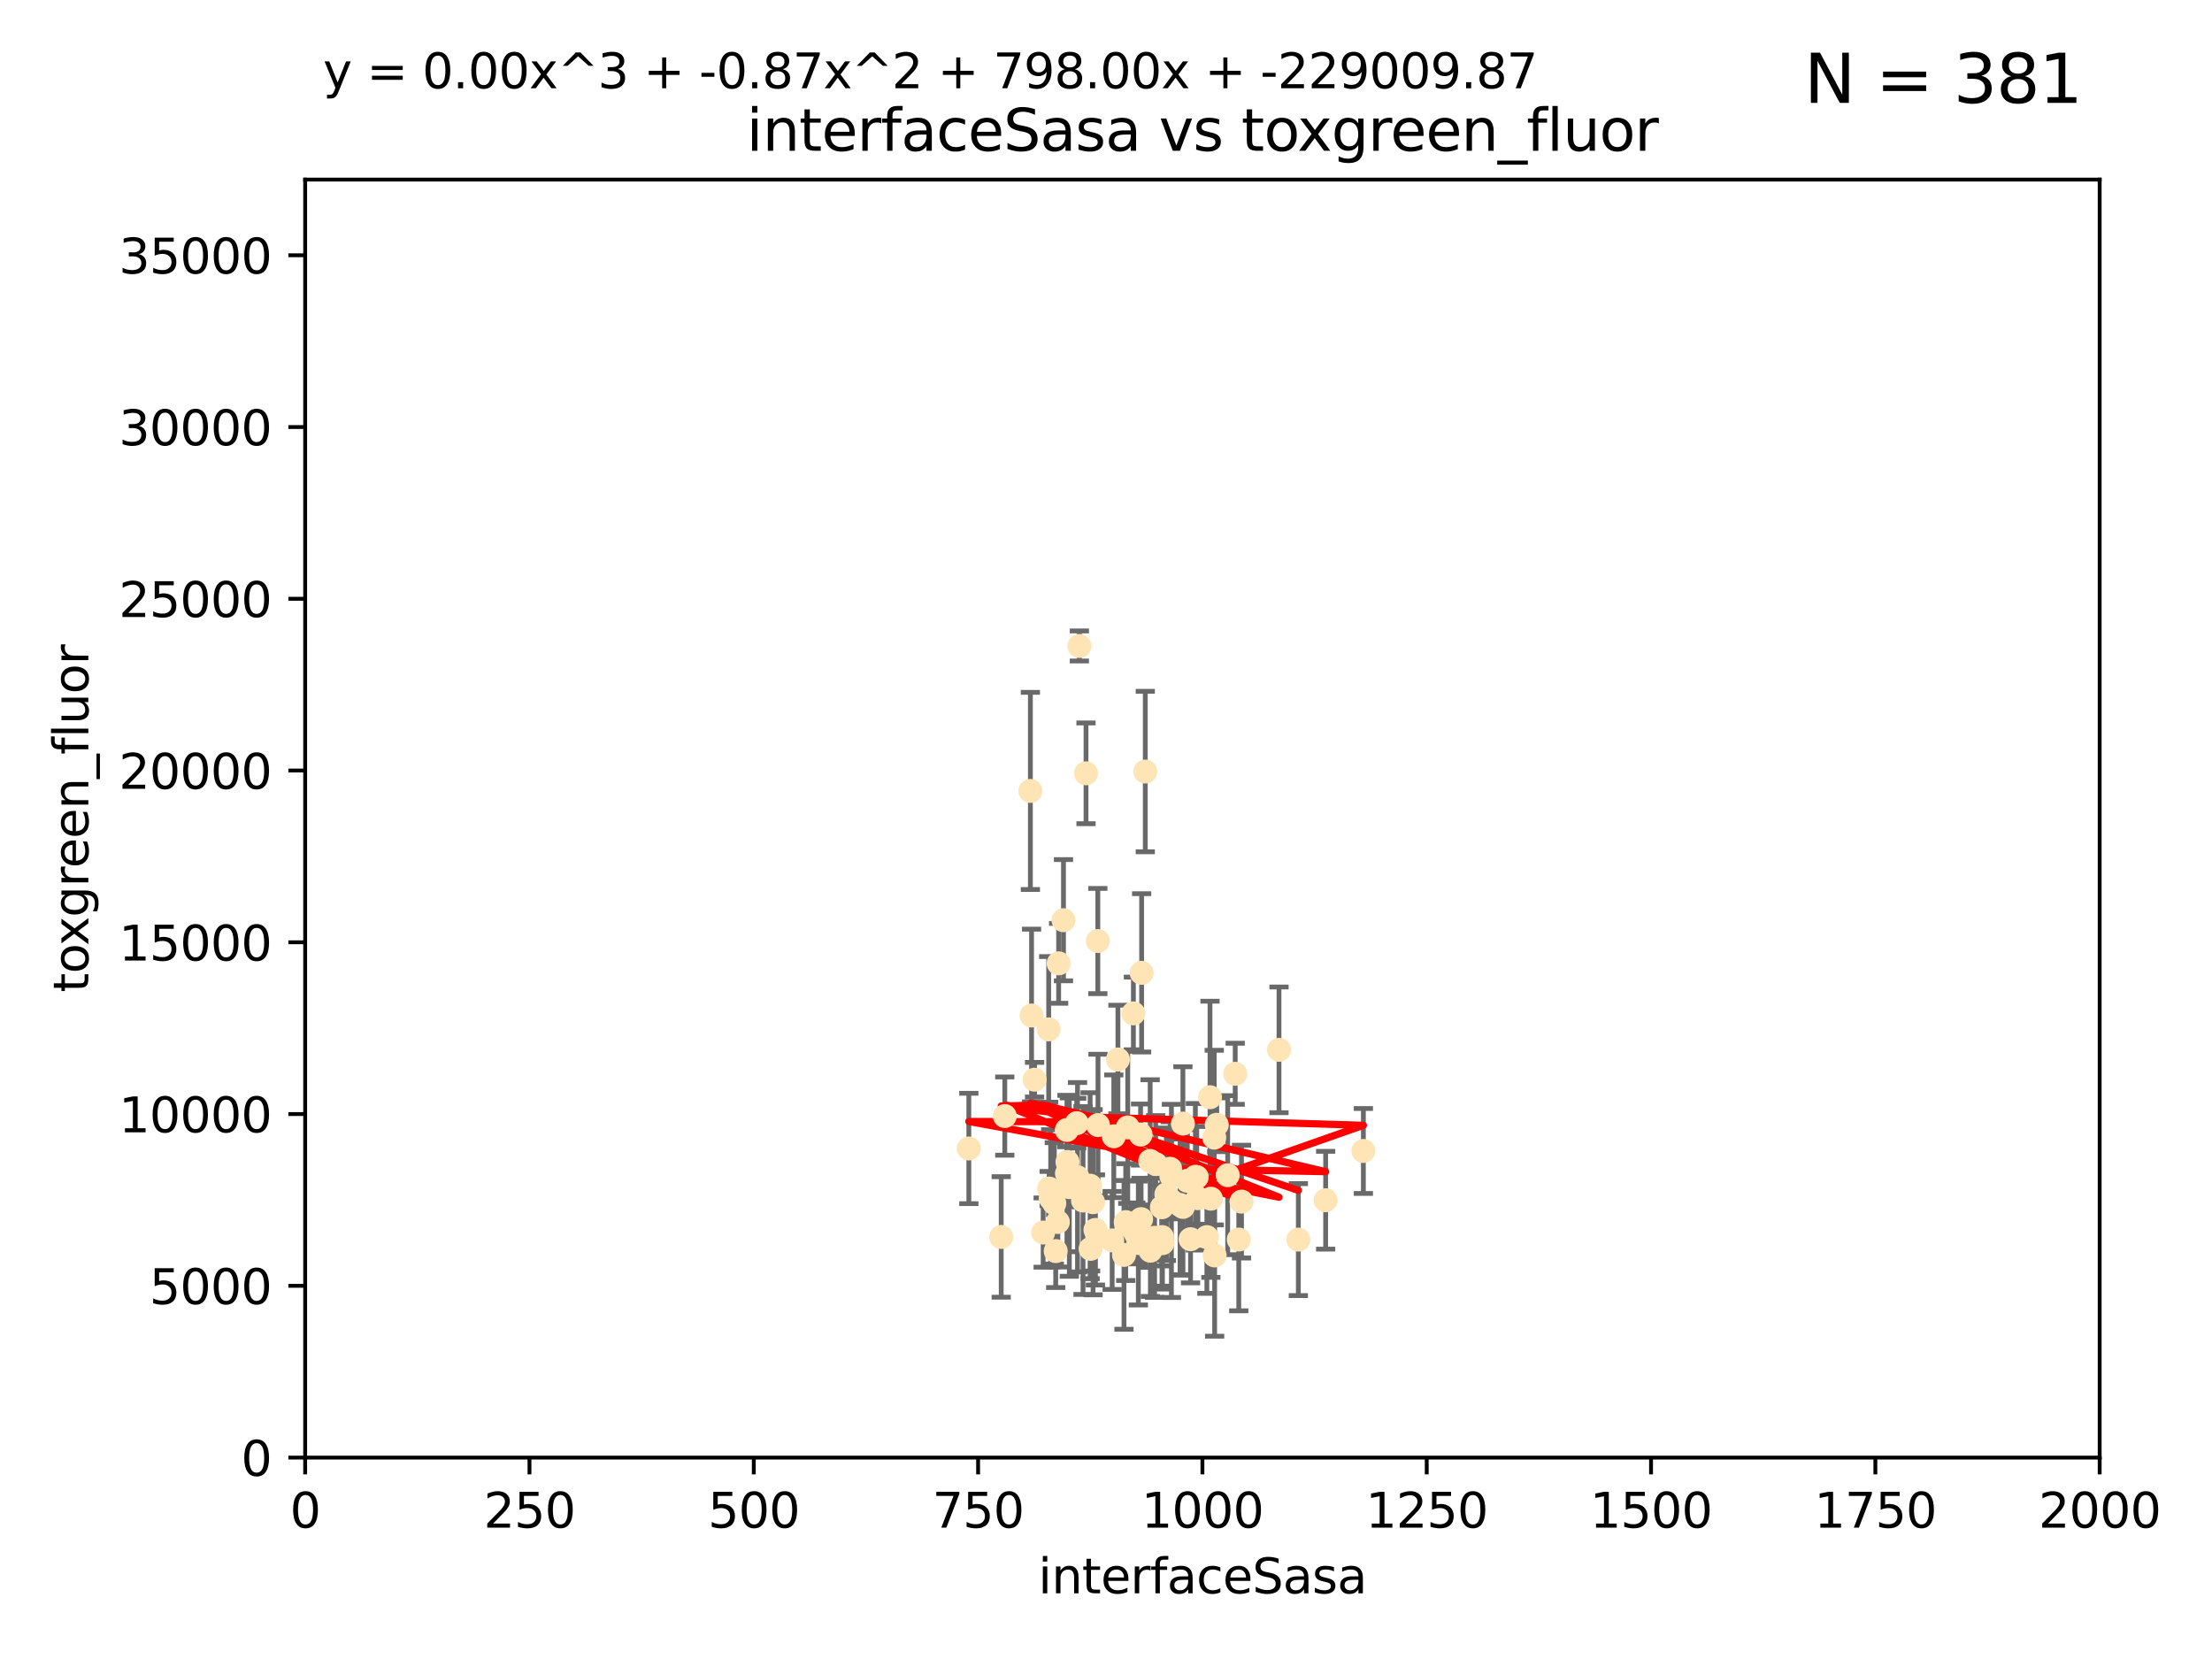 <?xml version="1.0" encoding="utf-8" standalone="no"?>
<!DOCTYPE svg PUBLIC "-//W3C//DTD SVG 1.1//EN"
  "http://www.w3.org/Graphics/SVG/1.1/DTD/svg11.dtd">
<svg xmlns:xlink="http://www.w3.org/1999/xlink" width="460.8pt" height="345.6pt" viewBox="0 0 460.8 345.6" xmlns="http://www.w3.org/2000/svg" version="1.1">
 <defs>
  <style type="text/css">*{stroke-linejoin: round; stroke-linecap: butt}</style>
 </defs>
 <g id="figure_1">
  <g id="patch_1">
   <path d="M 0 345.6 
L 460.8 345.6 
L 460.8 0 
L 0 0 
z
" style="fill: #ffffff"/>
  </g>
  <g id="axes_1">
   <g id="patch_2">
    <path d="M 63.571 303.64 
L 437.4 303.64 
L 437.4 37.411 
L 63.571 37.411 
z
" style="fill: #ffffff"/>
   </g>
   <g id="PathCollection_1">
    <defs>
     <path id="mc78b7d7917" d="M 0 1.118 
C 0.297 1.118 0.581 1 0.791 0.791 
C 1 0.581 1.118 0.297 1.118 0 
C 1.118 -0.297 1 -0.581 0.791 -0.791 
C 0.581 -1 0.297 -1.118 0 -1.118 
C -0.297 -1.118 -0.581 -1 -0.791 -0.791 
C -1 -0.581 -1.118 -0.297 -1.118 0 
C -1.118 0.297 -1 0.581 -0.791 0.791 
C -0.581 1 -0.297 1.118 0 1.118 
z
" style="stroke: #ffe4b5"/>
    </defs>
    <g clip-path="url(#p2425da3455)">
     <use xlink:href="#mc78b7d7917" x="257.317" y="223.69" style="fill: #ffe4b5; stroke: #ffe4b5"/>
     <use xlink:href="#mc78b7d7917" x="253.473" y="234.314" style="fill: #ffe4b5; stroke: #ffe4b5"/>
     <use xlink:href="#mc78b7d7917" x="249.544" y="249.604" style="fill: #ffe4b5; stroke: #ffe4b5"/>
     <use xlink:href="#mc78b7d7917" x="284.016" y="239.766" style="fill: #ffe4b5; stroke: #ffe4b5"/>
     <use xlink:href="#mc78b7d7917" x="224.852" y="134.565" style="fill: #ffe4b5; stroke: #ffe4b5"/>
     <use xlink:href="#mc78b7d7917" x="252.951" y="236.981" style="fill: #ffe4b5; stroke: #ffe4b5"/>
     <use xlink:href="#mc78b7d7917" x="226.235" y="161.097" style="fill: #ffe4b5; stroke: #ffe4b5"/>
     <use xlink:href="#mc78b7d7917" x="266.441" y="218.702" style="fill: #ffe4b5; stroke: #ffe4b5"/>
     <use xlink:href="#mc78b7d7917" x="248.013" y="258.152" style="fill: #ffe4b5; stroke: #ffe4b5"/>
     <use xlink:href="#mc78b7d7917" x="221.544" y="191.695" style="fill: #ffe4b5; stroke: #ffe4b5"/>
     <use xlink:href="#mc78b7d7917" x="240.747" y="242.498" style="fill: #ffe4b5; stroke: #ffe4b5"/>
     <use xlink:href="#mc78b7d7917" x="258.058" y="258.219" style="fill: #ffe4b5; stroke: #ffe4b5"/>
     <use xlink:href="#mc78b7d7917" x="249.299" y="245.211" style="fill: #ffe4b5; stroke: #ffe4b5"/>
     <use xlink:href="#mc78b7d7917" x="244.02" y="245.001" style="fill: #ffe4b5; stroke: #ffe4b5"/>
     <use xlink:href="#mc78b7d7917" x="234.146" y="261.416" style="fill: #ffe4b5; stroke: #ffe4b5"/>
     <use xlink:href="#mc78b7d7917" x="242.065" y="257.71" style="fill: #ffe4b5; stroke: #ffe4b5"/>
     <use xlink:href="#mc78b7d7917" x="237.712" y="253.969" style="fill: #ffe4b5; stroke: #ffe4b5"/>
     <use xlink:href="#mc78b7d7917" x="222.376" y="242.059" style="fill: #ffe4b5; stroke: #ffe4b5"/>
     <use xlink:href="#mc78b7d7917" x="270.467" y="258.231" style="fill: #ffe4b5; stroke: #ffe4b5"/>
     <use xlink:href="#mc78b7d7917" x="219.634" y="250.674" style="fill: #ffe4b5; stroke: #ffe4b5"/>
     <use xlink:href="#mc78b7d7917" x="236.108" y="211.111" style="fill: #ffe4b5; stroke: #ffe4b5"/>
     <use xlink:href="#mc78b7d7917" x="234.932" y="234.855" style="fill: #ffe4b5; stroke: #ffe4b5"/>
     <use xlink:href="#mc78b7d7917" x="225.615" y="250.084" style="fill: #ffe4b5; stroke: #ffe4b5"/>
     <use xlink:href="#mc78b7d7917" x="227.705" y="250.441" style="fill: #ffe4b5; stroke: #ffe4b5"/>
     <use xlink:href="#mc78b7d7917" x="214.893" y="211.549" style="fill: #ffe4b5; stroke: #ffe4b5"/>
     <use xlink:href="#mc78b7d7917" x="251.411" y="257.713" style="fill: #ffe4b5; stroke: #ffe4b5"/>
     <use xlink:href="#mc78b7d7917" x="237.138" y="256.369" style="fill: #ffe4b5; stroke: #ffe4b5"/>
     <use xlink:href="#mc78b7d7917" x="228.699" y="196.034" style="fill: #ffe4b5; stroke: #ffe4b5"/>
     <use xlink:href="#mc78b7d7917" x="220.37" y="254.565" style="fill: #ffe4b5; stroke: #ffe4b5"/>
     <use xlink:href="#mc78b7d7917" x="244.026" y="250.167" style="fill: #ffe4b5; stroke: #ffe4b5"/>
     <use xlink:href="#mc78b7d7917" x="247.332" y="245.969" style="fill: #ffe4b5; stroke: #ffe4b5"/>
     <use xlink:href="#mc78b7d7917" x="253.033" y="261.531" style="fill: #ffe4b5; stroke: #ffe4b5"/>
     <use xlink:href="#mc78b7d7917" x="242.979" y="248.793" style="fill: #ffe4b5; stroke: #ffe4b5"/>
     <use xlink:href="#mc78b7d7917" x="227.196" y="260.159" style="fill: #ffe4b5; stroke: #ffe4b5"/>
     <use xlink:href="#mc78b7d7917" x="234.51" y="254.587" style="fill: #ffe4b5; stroke: #ffe4b5"/>
     <use xlink:href="#mc78b7d7917" x="224.465" y="245.241" style="fill: #ffe4b5; stroke: #ffe4b5"/>
     <use xlink:href="#mc78b7d7917" x="237.605" y="236.351" style="fill: #ffe4b5; stroke: #ffe4b5"/>
     <use xlink:href="#mc78b7d7917" x="252.25" y="249.706" style="fill: #ffe4b5; stroke: #ffe4b5"/>
     <use xlink:href="#mc78b7d7917" x="209.316" y="232.498" style="fill: #ffe4b5; stroke: #ffe4b5"/>
     <use xlink:href="#mc78b7d7917" x="222.761" y="247.3" style="fill: #ffe4b5; stroke: #ffe4b5"/>
     <use xlink:href="#mc78b7d7917" x="218.877" y="249.62" style="fill: #ffe4b5; stroke: #ffe4b5"/>
     <use xlink:href="#mc78b7d7917" x="258.628" y="250.317" style="fill: #ffe4b5; stroke: #ffe4b5"/>
     <use xlink:href="#mc78b7d7917" x="239.648" y="260.545" style="fill: #ffe4b5; stroke: #ffe4b5"/>
     <use xlink:href="#mc78b7d7917" x="238.682" y="257.919" style="fill: #ffe4b5; stroke: #ffe4b5"/>
     <use xlink:href="#mc78b7d7917" x="255.751" y="244.811" style="fill: #ffe4b5; stroke: #ffe4b5"/>
     <use xlink:href="#mc78b7d7917" x="222.232" y="235.4" style="fill: #ffe4b5; stroke: #ffe4b5"/>
     <use xlink:href="#mc78b7d7917" x="246.422" y="234.064" style="fill: #ffe4b5; stroke: #ffe4b5"/>
     <use xlink:href="#mc78b7d7917" x="252.065" y="228.571" style="fill: #ffe4b5; stroke: #ffe4b5"/>
     <use xlink:href="#mc78b7d7917" x="218.46" y="214.438" style="fill: #ffe4b5; stroke: #ffe4b5"/>
     <use xlink:href="#mc78b7d7917" x="237.822" y="202.659" style="fill: #ffe4b5; stroke: #ffe4b5"/>
     <use xlink:href="#mc78b7d7917" x="242.043" y="251.492" style="fill: #ffe4b5; stroke: #ffe4b5"/>
     <use xlink:href="#mc78b7d7917" x="220.534" y="200.681" style="fill: #ffe4b5; stroke: #ffe4b5"/>
     <use xlink:href="#mc78b7d7917" x="276.158" y="250.031" style="fill: #ffe4b5; stroke: #ffe4b5"/>
     <use xlink:href="#mc78b7d7917" x="243.775" y="243.48" style="fill: #ffe4b5; stroke: #ffe4b5"/>
     <use xlink:href="#mc78b7d7917" x="219.925" y="260.625" style="fill: #ffe4b5; stroke: #ffe4b5"/>
     <use xlink:href="#mc78b7d7917" x="231.686" y="258.402" style="fill: #ffe4b5; stroke: #ffe4b5"/>
     <use xlink:href="#mc78b7d7917" x="214.649" y="164.766" style="fill: #ffe4b5; stroke: #ffe4b5"/>
     <use xlink:href="#mc78b7d7917" x="245.83" y="251.005" style="fill: #ffe4b5; stroke: #ffe4b5"/>
     <use xlink:href="#mc78b7d7917" x="232.022" y="236.709" style="fill: #ffe4b5; stroke: #ffe4b5"/>
     <use xlink:href="#mc78b7d7917" x="249.02" y="245.145" style="fill: #ffe4b5; stroke: #ffe4b5"/>
     <use xlink:href="#mc78b7d7917" x="215.523" y="224.922" style="fill: #ffe4b5; stroke: #ffe4b5"/>
     <use xlink:href="#mc78b7d7917" x="237.136" y="258.942" style="fill: #ffe4b5; stroke: #ffe4b5"/>
     <use xlink:href="#mc78b7d7917" x="228.733" y="234.377" style="fill: #ffe4b5; stroke: #ffe4b5"/>
     <use xlink:href="#mc78b7d7917" x="240.525" y="257.851" style="fill: #ffe4b5; stroke: #ffe4b5"/>
     <use xlink:href="#mc78b7d7917" x="232.884" y="220.714" style="fill: #ffe4b5; stroke: #ffe4b5"/>
     <use xlink:href="#mc78b7d7917" x="242.155" y="258.972" style="fill: #ffe4b5; stroke: #ffe4b5"/>
     <use xlink:href="#mc78b7d7917" x="228.2" y="256.215" style="fill: #ffe4b5; stroke: #ffe4b5"/>
     <use xlink:href="#mc78b7d7917" x="218.555" y="247.597" style="fill: #ffe4b5; stroke: #ffe4b5"/>
     <use xlink:href="#mc78b7d7917" x="217.308" y="256.763" style="fill: #ffe4b5; stroke: #ffe4b5"/>
     <use xlink:href="#mc78b7d7917" x="208.57" y="257.675" style="fill: #ffe4b5; stroke: #ffe4b5"/>
     <use xlink:href="#mc78b7d7917" x="224.299" y="233.977" style="fill: #ffe4b5; stroke: #ffe4b5"/>
     <use xlink:href="#mc78b7d7917" x="235.708" y="255.729" style="fill: #ffe4b5; stroke: #ffe4b5"/>
     <use xlink:href="#mc78b7d7917" x="227.093" y="247" style="fill: #ffe4b5; stroke: #ffe4b5"/>
     <use xlink:href="#mc78b7d7917" x="201.826" y="239.247" style="fill: #ffe4b5; stroke: #ffe4b5"/>
     <use xlink:href="#mc78b7d7917" x="238.585" y="160.728" style="fill: #ffe4b5; stroke: #ffe4b5"/>
     <use xlink:href="#mc78b7d7917" x="236.603" y="256.933" style="fill: #ffe4b5; stroke: #ffe4b5"/>
     <use xlink:href="#mc78b7d7917" x="246.431" y="251.422" style="fill: #ffe4b5; stroke: #ffe4b5"/>
     <use xlink:href="#mc78b7d7917" x="239.6" y="241.85" style="fill: #ffe4b5; stroke: #ffe4b5"/>
     <use xlink:href="#mc78b7d7917" x="222.265" y="244.466" style="fill: #ffe4b5; stroke: #ffe4b5"/>
    </g>
   </g>
   <g id="matplotlib.axis_1">
    <g id="xtick_1">
     <g id="line2d_1">
      <defs>
       <path id="m17d205848d" d="M 0 0 
L 0 3.5 
" style="stroke: #000000; stroke-width: 0.8"/>
      </defs>
      <g>
       <use xlink:href="#m17d205848d" x="63.571" y="303.64" style="stroke: #000000; stroke-width: 0.8"/>
      </g>
     </g>
     <g id="text_1">
      <!-- 0 -->
      <g transform="translate(60.39 318.238)scale(0.1 -0.1)">
       <defs>
        <path id="DejaVuSans-30" d="M 2034 4250 
Q 1547 4250 1301 3770 
Q 1056 3291 1056 2328 
Q 1056 1369 1301 889 
Q 1547 409 2034 409 
Q 2525 409 2770 889 
Q 3016 1369 3016 2328 
Q 3016 3291 2770 3770 
Q 2525 4250 2034 4250 
z
M 2034 4750 
Q 2819 4750 3233 4129 
Q 3647 3509 3647 2328 
Q 3647 1150 3233 529 
Q 2819 -91 2034 -91 
Q 1250 -91 836 529 
Q 422 1150 422 2328 
Q 422 3509 836 4129 
Q 1250 4750 2034 4750 
z
" transform="scale(0.016)"/>
       </defs>
       <use xlink:href="#DejaVuSans-30"/>
      </g>
     </g>
    </g>
    <g id="xtick_2">
     <g id="line2d_2">
      <g>
       <use xlink:href="#m17d205848d" x="110.3" y="303.64" style="stroke: #000000; stroke-width: 0.8"/>
      </g>
     </g>
     <g id="text_2">
      <!-- 250 -->
      <g transform="translate(100.756 318.238)scale(0.1 -0.1)">
       <defs>
        <path id="DejaVuSans-32" d="M 1228 531 
L 3431 531 
L 3431 0 
L 469 0 
L 469 531 
Q 828 903 1448 1529 
Q 2069 2156 2228 2338 
Q 2531 2678 2651 2914 
Q 2772 3150 2772 3378 
Q 2772 3750 2511 3984 
Q 2250 4219 1831 4219 
Q 1534 4219 1204 4116 
Q 875 4013 500 3803 
L 500 4441 
Q 881 4594 1212 4672 
Q 1544 4750 1819 4750 
Q 2544 4750 2975 4387 
Q 3406 4025 3406 3419 
Q 3406 3131 3298 2873 
Q 3191 2616 2906 2266 
Q 2828 2175 2409 1742 
Q 1991 1309 1228 531 
z
" transform="scale(0.016)"/>
        <path id="DejaVuSans-35" d="M 691 4666 
L 3169 4666 
L 3169 4134 
L 1269 4134 
L 1269 2991 
Q 1406 3038 1543 3061 
Q 1681 3084 1819 3084 
Q 2600 3084 3056 2656 
Q 3513 2228 3513 1497 
Q 3513 744 3044 326 
Q 2575 -91 1722 -91 
Q 1428 -91 1123 -41 
Q 819 9 494 109 
L 494 744 
Q 775 591 1075 516 
Q 1375 441 1709 441 
Q 2250 441 2565 725 
Q 2881 1009 2881 1497 
Q 2881 1984 2565 2268 
Q 2250 2553 1709 2553 
Q 1456 2553 1204 2497 
Q 953 2441 691 2322 
L 691 4666 
z
" transform="scale(0.016)"/>
       </defs>
       <use xlink:href="#DejaVuSans-32"/>
       <use xlink:href="#DejaVuSans-35" x="63.623"/>
       <use xlink:href="#DejaVuSans-30" x="127.246"/>
      </g>
     </g>
    </g>
    <g id="xtick_3">
     <g id="line2d_3">
      <g>
       <use xlink:href="#m17d205848d" x="157.028" y="303.64" style="stroke: #000000; stroke-width: 0.8"/>
      </g>
     </g>
     <g id="text_3">
      <!-- 500 -->
      <g transform="translate(147.485 318.238)scale(0.1 -0.1)">
       <use xlink:href="#DejaVuSans-35"/>
       <use xlink:href="#DejaVuSans-30" x="63.623"/>
       <use xlink:href="#DejaVuSans-30" x="127.246"/>
      </g>
     </g>
    </g>
    <g id="xtick_4">
     <g id="line2d_4">
      <g>
       <use xlink:href="#m17d205848d" x="203.757" y="303.64" style="stroke: #000000; stroke-width: 0.8"/>
      </g>
     </g>
     <g id="text_4">
      <!-- 750 -->
      <g transform="translate(194.213 318.238)scale(0.1 -0.1)">
       <defs>
        <path id="DejaVuSans-37" d="M 525 4666 
L 3525 4666 
L 3525 4397 
L 1831 0 
L 1172 0 
L 2766 4134 
L 525 4134 
L 525 4666 
z
" transform="scale(0.016)"/>
       </defs>
       <use xlink:href="#DejaVuSans-37"/>
       <use xlink:href="#DejaVuSans-35" x="63.623"/>
       <use xlink:href="#DejaVuSans-30" x="127.246"/>
      </g>
     </g>
    </g>
    <g id="xtick_5">
     <g id="line2d_5">
      <g>
       <use xlink:href="#m17d205848d" x="250.486" y="303.64" style="stroke: #000000; stroke-width: 0.8"/>
      </g>
     </g>
     <g id="text_5">
      <!-- 1000 -->
      <g transform="translate(237.761 318.238)scale(0.1 -0.1)">
       <defs>
        <path id="DejaVuSans-31" d="M 794 531 
L 1825 531 
L 1825 4091 
L 703 3866 
L 703 4441 
L 1819 4666 
L 2450 4666 
L 2450 531 
L 3481 531 
L 3481 0 
L 794 0 
L 794 531 
z
" transform="scale(0.016)"/>
       </defs>
       <use xlink:href="#DejaVuSans-31"/>
       <use xlink:href="#DejaVuSans-30" x="63.623"/>
       <use xlink:href="#DejaVuSans-30" x="127.246"/>
       <use xlink:href="#DejaVuSans-30" x="190.869"/>
      </g>
     </g>
    </g>
    <g id="xtick_6">
     <g id="line2d_6">
      <g>
       <use xlink:href="#m17d205848d" x="297.214" y="303.64" style="stroke: #000000; stroke-width: 0.8"/>
      </g>
     </g>
     <g id="text_6">
      <!-- 1250 -->
      <g transform="translate(284.489 318.238)scale(0.1 -0.1)">
       <use xlink:href="#DejaVuSans-31"/>
       <use xlink:href="#DejaVuSans-32" x="63.623"/>
       <use xlink:href="#DejaVuSans-35" x="127.246"/>
       <use xlink:href="#DejaVuSans-30" x="190.869"/>
      </g>
     </g>
    </g>
    <g id="xtick_7">
     <g id="line2d_7">
      <g>
       <use xlink:href="#m17d205848d" x="343.943" y="303.64" style="stroke: #000000; stroke-width: 0.8"/>
      </g>
     </g>
     <g id="text_7">
      <!-- 1500 -->
      <g transform="translate(331.218 318.238)scale(0.1 -0.1)">
       <use xlink:href="#DejaVuSans-31"/>
       <use xlink:href="#DejaVuSans-35" x="63.623"/>
       <use xlink:href="#DejaVuSans-30" x="127.246"/>
       <use xlink:href="#DejaVuSans-30" x="190.869"/>
      </g>
     </g>
    </g>
    <g id="xtick_8">
     <g id="line2d_8">
      <g>
       <use xlink:href="#m17d205848d" x="390.671" y="303.64" style="stroke: #000000; stroke-width: 0.8"/>
      </g>
     </g>
     <g id="text_8">
      <!-- 1750 -->
      <g transform="translate(377.946 318.238)scale(0.1 -0.1)">
       <use xlink:href="#DejaVuSans-31"/>
       <use xlink:href="#DejaVuSans-37" x="63.623"/>
       <use xlink:href="#DejaVuSans-35" x="127.246"/>
       <use xlink:href="#DejaVuSans-30" x="190.869"/>
      </g>
     </g>
    </g>
    <g id="xtick_9">
     <g id="line2d_9">
      <g>
       <use xlink:href="#m17d205848d" x="437.4" y="303.64" style="stroke: #000000; stroke-width: 0.8"/>
      </g>
     </g>
     <g id="text_9">
      <!-- 2000 -->
      <g transform="translate(424.675 318.238)scale(0.1 -0.1)">
       <use xlink:href="#DejaVuSans-32"/>
       <use xlink:href="#DejaVuSans-30" x="63.623"/>
       <use xlink:href="#DejaVuSans-30" x="127.246"/>
       <use xlink:href="#DejaVuSans-30" x="190.869"/>
      </g>
     </g>
    </g>
    <g id="text_10">
     <!-- interfaceSasa -->
     <g transform="translate(216.279 331.917)scale(0.1 -0.1)">
      <defs>
       <path id="DejaVuSans-69" d="M 603 3500 
L 1178 3500 
L 1178 0 
L 603 0 
L 603 3500 
z
M 603 4863 
L 1178 4863 
L 1178 4134 
L 603 4134 
L 603 4863 
z
" transform="scale(0.016)"/>
       <path id="DejaVuSans-6e" d="M 3513 2113 
L 3513 0 
L 2938 0 
L 2938 2094 
Q 2938 2591 2744 2837 
Q 2550 3084 2163 3084 
Q 1697 3084 1428 2787 
Q 1159 2491 1159 1978 
L 1159 0 
L 581 0 
L 581 3500 
L 1159 3500 
L 1159 2956 
Q 1366 3272 1645 3428 
Q 1925 3584 2291 3584 
Q 2894 3584 3203 3211 
Q 3513 2838 3513 2113 
z
" transform="scale(0.016)"/>
       <path id="DejaVuSans-74" d="M 1172 4494 
L 1172 3500 
L 2356 3500 
L 2356 3053 
L 1172 3053 
L 1172 1153 
Q 1172 725 1289 603 
Q 1406 481 1766 481 
L 2356 481 
L 2356 0 
L 1766 0 
Q 1100 0 847 248 
Q 594 497 594 1153 
L 594 3053 
L 172 3053 
L 172 3500 
L 594 3500 
L 594 4494 
L 1172 4494 
z
" transform="scale(0.016)"/>
       <path id="DejaVuSans-65" d="M 3597 1894 
L 3597 1613 
L 953 1613 
Q 991 1019 1311 708 
Q 1631 397 2203 397 
Q 2534 397 2845 478 
Q 3156 559 3463 722 
L 3463 178 
Q 3153 47 2828 -22 
Q 2503 -91 2169 -91 
Q 1331 -91 842 396 
Q 353 884 353 1716 
Q 353 2575 817 3079 
Q 1281 3584 2069 3584 
Q 2775 3584 3186 3129 
Q 3597 2675 3597 1894 
z
M 3022 2063 
Q 3016 2534 2758 2815 
Q 2500 3097 2075 3097 
Q 1594 3097 1305 2825 
Q 1016 2553 972 2059 
L 3022 2063 
z
" transform="scale(0.016)"/>
       <path id="DejaVuSans-72" d="M 2631 2963 
Q 2534 3019 2420 3045 
Q 2306 3072 2169 3072 
Q 1681 3072 1420 2755 
Q 1159 2438 1159 1844 
L 1159 0 
L 581 0 
L 581 3500 
L 1159 3500 
L 1159 2956 
Q 1341 3275 1631 3429 
Q 1922 3584 2338 3584 
Q 2397 3584 2469 3576 
Q 2541 3569 2628 3553 
L 2631 2963 
z
" transform="scale(0.016)"/>
       <path id="DejaVuSans-66" d="M 2375 4863 
L 2375 4384 
L 1825 4384 
Q 1516 4384 1395 4259 
Q 1275 4134 1275 3809 
L 1275 3500 
L 2222 3500 
L 2222 3053 
L 1275 3053 
L 1275 0 
L 697 0 
L 697 3053 
L 147 3053 
L 147 3500 
L 697 3500 
L 697 3744 
Q 697 4328 969 4595 
Q 1241 4863 1831 4863 
L 2375 4863 
z
" transform="scale(0.016)"/>
       <path id="DejaVuSans-61" d="M 2194 1759 
Q 1497 1759 1228 1600 
Q 959 1441 959 1056 
Q 959 750 1161 570 
Q 1363 391 1709 391 
Q 2188 391 2477 730 
Q 2766 1069 2766 1631 
L 2766 1759 
L 2194 1759 
z
M 3341 1997 
L 3341 0 
L 2766 0 
L 2766 531 
Q 2569 213 2275 61 
Q 1981 -91 1556 -91 
Q 1019 -91 701 211 
Q 384 513 384 1019 
Q 384 1609 779 1909 
Q 1175 2209 1959 2209 
L 2766 2209 
L 2766 2266 
Q 2766 2663 2505 2880 
Q 2244 3097 1772 3097 
Q 1472 3097 1187 3025 
Q 903 2953 641 2809 
L 641 3341 
Q 956 3463 1253 3523 
Q 1550 3584 1831 3584 
Q 2591 3584 2966 3190 
Q 3341 2797 3341 1997 
z
" transform="scale(0.016)"/>
       <path id="DejaVuSans-63" d="M 3122 3366 
L 3122 2828 
Q 2878 2963 2633 3030 
Q 2388 3097 2138 3097 
Q 1578 3097 1268 2742 
Q 959 2388 959 1747 
Q 959 1106 1268 751 
Q 1578 397 2138 397 
Q 2388 397 2633 464 
Q 2878 531 3122 666 
L 3122 134 
Q 2881 22 2623 -34 
Q 2366 -91 2075 -91 
Q 1284 -91 818 406 
Q 353 903 353 1747 
Q 353 2603 823 3093 
Q 1294 3584 2113 3584 
Q 2378 3584 2631 3529 
Q 2884 3475 3122 3366 
z
" transform="scale(0.016)"/>
       <path id="DejaVuSans-53" d="M 3425 4513 
L 3425 3897 
Q 3066 4069 2747 4153 
Q 2428 4238 2131 4238 
Q 1616 4238 1336 4038 
Q 1056 3838 1056 3469 
Q 1056 3159 1242 3001 
Q 1428 2844 1947 2747 
L 2328 2669 
Q 3034 2534 3370 2195 
Q 3706 1856 3706 1288 
Q 3706 609 3251 259 
Q 2797 -91 1919 -91 
Q 1588 -91 1214 -16 
Q 841 59 441 206 
L 441 856 
Q 825 641 1194 531 
Q 1563 422 1919 422 
Q 2459 422 2753 634 
Q 3047 847 3047 1241 
Q 3047 1584 2836 1778 
Q 2625 1972 2144 2069 
L 1759 2144 
Q 1053 2284 737 2584 
Q 422 2884 422 3419 
Q 422 4038 858 4394 
Q 1294 4750 2059 4750 
Q 2388 4750 2728 4690 
Q 3069 4631 3425 4513 
z
" transform="scale(0.016)"/>
       <path id="DejaVuSans-73" d="M 2834 3397 
L 2834 2853 
Q 2591 2978 2328 3040 
Q 2066 3103 1784 3103 
Q 1356 3103 1142 2972 
Q 928 2841 928 2578 
Q 928 2378 1081 2264 
Q 1234 2150 1697 2047 
L 1894 2003 
Q 2506 1872 2764 1633 
Q 3022 1394 3022 966 
Q 3022 478 2636 193 
Q 2250 -91 1575 -91 
Q 1294 -91 989 -36 
Q 684 19 347 128 
L 347 722 
Q 666 556 975 473 
Q 1284 391 1588 391 
Q 1994 391 2212 530 
Q 2431 669 2431 922 
Q 2431 1156 2273 1281 
Q 2116 1406 1581 1522 
L 1381 1569 
Q 847 1681 609 1914 
Q 372 2147 372 2553 
Q 372 3047 722 3315 
Q 1072 3584 1716 3584 
Q 2034 3584 2315 3537 
Q 2597 3491 2834 3397 
z
" transform="scale(0.016)"/>
      </defs>
      <use xlink:href="#DejaVuSans-69"/>
      <use xlink:href="#DejaVuSans-6e" x="27.783"/>
      <use xlink:href="#DejaVuSans-74" x="91.162"/>
      <use xlink:href="#DejaVuSans-65" x="130.371"/>
      <use xlink:href="#DejaVuSans-72" x="191.895"/>
      <use xlink:href="#DejaVuSans-66" x="233.008"/>
      <use xlink:href="#DejaVuSans-61" x="268.213"/>
      <use xlink:href="#DejaVuSans-63" x="329.492"/>
      <use xlink:href="#DejaVuSans-65" x="384.473"/>
      <use xlink:href="#DejaVuSans-53" x="445.996"/>
      <use xlink:href="#DejaVuSans-61" x="509.473"/>
      <use xlink:href="#DejaVuSans-73" x="570.752"/>
      <use xlink:href="#DejaVuSans-61" x="622.852"/>
     </g>
    </g>
   </g>
   <g id="matplotlib.axis_2">
    <g id="ytick_1">
     <g id="line2d_10">
      <defs>
       <path id="mbc87eb9f87" d="M 0 0 
L -3.5 0 
" style="stroke: #000000; stroke-width: 0.8"/>
      </defs>
      <g>
       <use xlink:href="#mbc87eb9f87" x="63.571" y="303.64" style="stroke: #000000; stroke-width: 0.8"/>
      </g>
     </g>
     <g id="text_11">
      <!-- 0 -->
      <g transform="translate(50.209 307.439)scale(0.1 -0.1)">
       <use xlink:href="#DejaVuSans-30"/>
      </g>
     </g>
    </g>
    <g id="ytick_2">
     <g id="line2d_11">
      <g>
       <use xlink:href="#mbc87eb9f87" x="63.571" y="267.859" style="stroke: #000000; stroke-width: 0.8"/>
      </g>
     </g>
     <g id="text_12">
      <!-- 5000 -->
      <g transform="translate(31.121 271.658)scale(0.1 -0.1)">
       <use xlink:href="#DejaVuSans-35"/>
       <use xlink:href="#DejaVuSans-30" x="63.623"/>
       <use xlink:href="#DejaVuSans-30" x="127.246"/>
       <use xlink:href="#DejaVuSans-30" x="190.869"/>
      </g>
     </g>
    </g>
    <g id="ytick_3">
     <g id="line2d_12">
      <g>
       <use xlink:href="#mbc87eb9f87" x="63.571" y="232.078" style="stroke: #000000; stroke-width: 0.8"/>
      </g>
     </g>
     <g id="text_13">
      <!-- 10000 -->
      <g transform="translate(24.759 235.878)scale(0.1 -0.1)">
       <use xlink:href="#DejaVuSans-31"/>
       <use xlink:href="#DejaVuSans-30" x="63.623"/>
       <use xlink:href="#DejaVuSans-30" x="127.246"/>
       <use xlink:href="#DejaVuSans-30" x="190.869"/>
       <use xlink:href="#DejaVuSans-30" x="254.492"/>
      </g>
     </g>
    </g>
    <g id="ytick_4">
     <g id="line2d_13">
      <g>
       <use xlink:href="#mbc87eb9f87" x="63.571" y="196.298" style="stroke: #000000; stroke-width: 0.8"/>
      </g>
     </g>
     <g id="text_14">
      <!-- 15000 -->
      <g transform="translate(24.759 200.097)scale(0.1 -0.1)">
       <use xlink:href="#DejaVuSans-31"/>
       <use xlink:href="#DejaVuSans-35" x="63.623"/>
       <use xlink:href="#DejaVuSans-30" x="127.246"/>
       <use xlink:href="#DejaVuSans-30" x="190.869"/>
       <use xlink:href="#DejaVuSans-30" x="254.492"/>
      </g>
     </g>
    </g>
    <g id="ytick_5">
     <g id="line2d_14">
      <g>
       <use xlink:href="#mbc87eb9f87" x="63.571" y="160.517" style="stroke: #000000; stroke-width: 0.8"/>
      </g>
     </g>
     <g id="text_15">
      <!-- 20000 -->
      <g transform="translate(24.759 164.316)scale(0.1 -0.1)">
       <use xlink:href="#DejaVuSans-32"/>
       <use xlink:href="#DejaVuSans-30" x="63.623"/>
       <use xlink:href="#DejaVuSans-30" x="127.246"/>
       <use xlink:href="#DejaVuSans-30" x="190.869"/>
       <use xlink:href="#DejaVuSans-30" x="254.492"/>
      </g>
     </g>
    </g>
    <g id="ytick_6">
     <g id="line2d_15">
      <g>
       <use xlink:href="#mbc87eb9f87" x="63.571" y="124.736" style="stroke: #000000; stroke-width: 0.8"/>
      </g>
     </g>
     <g id="text_16">
      <!-- 25000 -->
      <g transform="translate(24.759 128.535)scale(0.1 -0.1)">
       <use xlink:href="#DejaVuSans-32"/>
       <use xlink:href="#DejaVuSans-35" x="63.623"/>
       <use xlink:href="#DejaVuSans-30" x="127.246"/>
       <use xlink:href="#DejaVuSans-30" x="190.869"/>
       <use xlink:href="#DejaVuSans-30" x="254.492"/>
      </g>
     </g>
    </g>
    <g id="ytick_7">
     <g id="line2d_16">
      <g>
       <use xlink:href="#mbc87eb9f87" x="63.571" y="88.955" style="stroke: #000000; stroke-width: 0.8"/>
      </g>
     </g>
     <g id="text_17">
      <!-- 30000 -->
      <g transform="translate(24.759 92.754)scale(0.1 -0.1)">
       <defs>
        <path id="DejaVuSans-33" d="M 2597 2516 
Q 3050 2419 3304 2112 
Q 3559 1806 3559 1356 
Q 3559 666 3084 287 
Q 2609 -91 1734 -91 
Q 1441 -91 1130 -33 
Q 819 25 488 141 
L 488 750 
Q 750 597 1062 519 
Q 1375 441 1716 441 
Q 2309 441 2620 675 
Q 2931 909 2931 1356 
Q 2931 1769 2642 2001 
Q 2353 2234 1838 2234 
L 1294 2234 
L 1294 2753 
L 1863 2753 
Q 2328 2753 2575 2939 
Q 2822 3125 2822 3475 
Q 2822 3834 2567 4026 
Q 2313 4219 1838 4219 
Q 1578 4219 1281 4162 
Q 984 4106 628 3988 
L 628 4550 
Q 988 4650 1302 4700 
Q 1616 4750 1894 4750 
Q 2613 4750 3031 4423 
Q 3450 4097 3450 3541 
Q 3450 3153 3228 2886 
Q 3006 2619 2597 2516 
z
" transform="scale(0.016)"/>
       </defs>
       <use xlink:href="#DejaVuSans-33"/>
       <use xlink:href="#DejaVuSans-30" x="63.623"/>
       <use xlink:href="#DejaVuSans-30" x="127.246"/>
       <use xlink:href="#DejaVuSans-30" x="190.869"/>
       <use xlink:href="#DejaVuSans-30" x="254.492"/>
      </g>
     </g>
    </g>
    <g id="ytick_8">
     <g id="line2d_17">
      <g>
       <use xlink:href="#mbc87eb9f87" x="63.571" y="53.174" style="stroke: #000000; stroke-width: 0.8"/>
      </g>
     </g>
     <g id="text_18">
      <!-- 35000 -->
      <g transform="translate(24.759 56.974)scale(0.1 -0.1)">
       <use xlink:href="#DejaVuSans-33"/>
       <use xlink:href="#DejaVuSans-35" x="63.623"/>
       <use xlink:href="#DejaVuSans-30" x="127.246"/>
       <use xlink:href="#DejaVuSans-30" x="190.869"/>
       <use xlink:href="#DejaVuSans-30" x="254.492"/>
      </g>
     </g>
    </g>
    <g id="text_19">
     <!-- toxgreen_fluor -->
     <g transform="translate(18.401 206.72)rotate(-90)scale(0.1 -0.1)">
      <defs>
       <path id="DejaVuSans-6f" d="M 1959 3097 
Q 1497 3097 1228 2736 
Q 959 2375 959 1747 
Q 959 1119 1226 758 
Q 1494 397 1959 397 
Q 2419 397 2687 759 
Q 2956 1122 2956 1747 
Q 2956 2369 2687 2733 
Q 2419 3097 1959 3097 
z
M 1959 3584 
Q 2709 3584 3137 3096 
Q 3566 2609 3566 1747 
Q 3566 888 3137 398 
Q 2709 -91 1959 -91 
Q 1206 -91 779 398 
Q 353 888 353 1747 
Q 353 2609 779 3096 
Q 1206 3584 1959 3584 
z
" transform="scale(0.016)"/>
       <path id="DejaVuSans-78" d="M 3513 3500 
L 2247 1797 
L 3578 0 
L 2900 0 
L 1881 1375 
L 863 0 
L 184 0 
L 1544 1831 
L 300 3500 
L 978 3500 
L 1906 2253 
L 2834 3500 
L 3513 3500 
z
" transform="scale(0.016)"/>
       <path id="DejaVuSans-67" d="M 2906 1791 
Q 2906 2416 2648 2759 
Q 2391 3103 1925 3103 
Q 1463 3103 1205 2759 
Q 947 2416 947 1791 
Q 947 1169 1205 825 
Q 1463 481 1925 481 
Q 2391 481 2648 825 
Q 2906 1169 2906 1791 
z
M 3481 434 
Q 3481 -459 3084 -895 
Q 2688 -1331 1869 -1331 
Q 1566 -1331 1297 -1286 
Q 1028 -1241 775 -1147 
L 775 -588 
Q 1028 -725 1275 -790 
Q 1522 -856 1778 -856 
Q 2344 -856 2625 -561 
Q 2906 -266 2906 331 
L 2906 616 
Q 2728 306 2450 153 
Q 2172 0 1784 0 
Q 1141 0 747 490 
Q 353 981 353 1791 
Q 353 2603 747 3093 
Q 1141 3584 1784 3584 
Q 2172 3584 2450 3431 
Q 2728 3278 2906 2969 
L 2906 3500 
L 3481 3500 
L 3481 434 
z
" transform="scale(0.016)"/>
       <path id="DejaVuSans-5f" d="M 3263 -1063 
L 3263 -1509 
L -63 -1509 
L -63 -1063 
L 3263 -1063 
z
" transform="scale(0.016)"/>
       <path id="DejaVuSans-6c" d="M 603 4863 
L 1178 4863 
L 1178 0 
L 603 0 
L 603 4863 
z
" transform="scale(0.016)"/>
       <path id="DejaVuSans-75" d="M 544 1381 
L 544 3500 
L 1119 3500 
L 1119 1403 
Q 1119 906 1312 657 
Q 1506 409 1894 409 
Q 2359 409 2629 706 
Q 2900 1003 2900 1516 
L 2900 3500 
L 3475 3500 
L 3475 0 
L 2900 0 
L 2900 538 
Q 2691 219 2414 64 
Q 2138 -91 1772 -91 
Q 1169 -91 856 284 
Q 544 659 544 1381 
z
M 1991 3584 
L 1991 3584 
z
" transform="scale(0.016)"/>
      </defs>
      <use xlink:href="#DejaVuSans-74"/>
      <use xlink:href="#DejaVuSans-6f" x="39.209"/>
      <use xlink:href="#DejaVuSans-78" x="97.266"/>
      <use xlink:href="#DejaVuSans-67" x="156.445"/>
      <use xlink:href="#DejaVuSans-72" x="219.922"/>
      <use xlink:href="#DejaVuSans-65" x="258.785"/>
      <use xlink:href="#DejaVuSans-65" x="320.309"/>
      <use xlink:href="#DejaVuSans-6e" x="381.832"/>
      <use xlink:href="#DejaVuSans-5f" x="445.211"/>
      <use xlink:href="#DejaVuSans-66" x="495.211"/>
      <use xlink:href="#DejaVuSans-6c" x="530.416"/>
      <use xlink:href="#DejaVuSans-75" x="558.199"/>
      <use xlink:href="#DejaVuSans-6f" x="621.578"/>
      <use xlink:href="#DejaVuSans-72" x="682.76"/>
     </g>
    </g>
   </g>
   <g id="LineCollection_1">
    <path d="M 257.317 230.053 
L 257.317 217.327 
" clip-path="url(#p2425da3455)" style="fill: none; stroke: #696969"/>
    <path d="M 253.473 239.92 
L 253.473 228.708 
" clip-path="url(#p2425da3455)" style="fill: none; stroke: #696969"/>
    <path d="M 249.544 255.034 
L 249.544 244.175 
" clip-path="url(#p2425da3455)" style="fill: none; stroke: #696969"/>
    <path d="M 284.016 248.613 
L 284.016 230.919 
" clip-path="url(#p2425da3455)" style="fill: none; stroke: #696969"/>
    <path d="M 224.852 137.697 
L 224.852 131.433 
" clip-path="url(#p2425da3455)" style="fill: none; stroke: #696969"/>
    <path d="M 252.951 255.17 
L 252.951 218.793 
" clip-path="url(#p2425da3455)" style="fill: none; stroke: #696969"/>
    <path d="M 226.235 171.591 
L 226.235 150.602 
" clip-path="url(#p2425da3455)" style="fill: none; stroke: #696969"/>
    <path d="M 266.441 231.795 
L 266.441 205.61 
" clip-path="url(#p2425da3455)" style="fill: none; stroke: #696969"/>
    <path d="M 248.013 267.242 
L 248.013 249.062 
" clip-path="url(#p2425da3455)" style="fill: none; stroke: #696969"/>
    <path d="M 221.544 204.322 
L 221.544 179.068 
" clip-path="url(#p2425da3455)" style="fill: none; stroke: #696969"/>
    <path d="M 240.747 252.591 
L 240.747 232.404 
" clip-path="url(#p2425da3455)" style="fill: none; stroke: #696969"/>
    <path d="M 258.058 273.064 
L 258.058 243.374 
" clip-path="url(#p2425da3455)" style="fill: none; stroke: #696969"/>
    <path d="M 249.299 255.753 
L 249.299 234.668 
" clip-path="url(#p2425da3455)" style="fill: none; stroke: #696969"/>
    <path d="M 244.02 253.915 
L 244.02 236.086 
" clip-path="url(#p2425da3455)" style="fill: none; stroke: #696969"/>
    <path d="M 234.146 276.91 
L 234.146 245.921 
" clip-path="url(#p2425da3455)" style="fill: none; stroke: #696969"/>
    <path d="M 242.065 268.533 
L 242.065 246.888 
" clip-path="url(#p2425da3455)" style="fill: none; stroke: #696969"/>
    <path d="M 237.712 262.494 
L 237.712 245.445 
" clip-path="url(#p2425da3455)" style="fill: none; stroke: #696969"/>
    <path d="M 222.376 251.393 
L 222.376 232.726 
" clip-path="url(#p2425da3455)" style="fill: none; stroke: #696969"/>
    <path d="M 270.467 269.894 
L 270.467 246.569 
" clip-path="url(#p2425da3455)" style="fill: none; stroke: #696969"/>
    <path d="M 219.634 263.312 
L 219.634 238.037 
" clip-path="url(#p2425da3455)" style="fill: none; stroke: #696969"/>
    <path d="M 236.108 218.682 
L 236.108 203.541 
" clip-path="url(#p2425da3455)" style="fill: none; stroke: #696969"/>
    <path d="M 234.932 250.697 
L 234.932 219.014 
" clip-path="url(#p2425da3455)" style="fill: none; stroke: #696969"/>
    <path d="M 225.615 269.65 
L 225.615 230.518 
" clip-path="url(#p2425da3455)" style="fill: none; stroke: #696969"/>
    <path d="M 227.705 269.732 
L 227.705 231.151 
" clip-path="url(#p2425da3455)" style="fill: none; stroke: #696969"/>
    <path d="M 214.893 229.537 
L 214.893 193.562 
" clip-path="url(#p2425da3455)" style="fill: none; stroke: #696969"/>
    <path d="M 251.411 269.427 
L 251.411 245.998 
" clip-path="url(#p2425da3455)" style="fill: none; stroke: #696969"/>
    <path d="M 237.138 261.306 
L 237.138 251.433 
" clip-path="url(#p2425da3455)" style="fill: none; stroke: #696969"/>
    <path d="M 228.699 206.993 
L 228.699 185.076 
" clip-path="url(#p2425da3455)" style="fill: none; stroke: #696969"/>
    <path d="M 220.37 263.935 
L 220.37 245.195 
" clip-path="url(#p2425da3455)" style="fill: none; stroke: #696969"/>
    <path d="M 244.026 270.287 
L 244.026 230.047 
" clip-path="url(#p2425da3455)" style="fill: none; stroke: #696969"/>
    <path d="M 247.332 256.635 
L 247.332 235.304 
" clip-path="url(#p2425da3455)" style="fill: none; stroke: #696969"/>
    <path d="M 253.033 278.357 
L 253.033 244.706 
" clip-path="url(#p2425da3455)" style="fill: none; stroke: #696969"/>
    <path d="M 242.979 262.592 
L 242.979 234.994 
" clip-path="url(#p2425da3455)" style="fill: none; stroke: #696969"/>
    <path d="M 227.196 264.765 
L 227.196 255.552 
" clip-path="url(#p2425da3455)" style="fill: none; stroke: #696969"/>
    <path d="M 234.51 266.756 
L 234.51 242.418 
" clip-path="url(#p2425da3455)" style="fill: none; stroke: #696969"/>
    <path d="M 224.465 264.966 
L 224.465 225.515 
" clip-path="url(#p2425da3455)" style="fill: none; stroke: #696969"/>
    <path d="M 237.605 242.714 
L 237.605 229.988 
" clip-path="url(#p2425da3455)" style="fill: none; stroke: #696969"/>
    <path d="M 252.25 266.104 
L 252.25 233.308 
" clip-path="url(#p2425da3455)" style="fill: none; stroke: #696969"/>
    <path d="M 209.316 240.649 
L 209.316 224.347 
" clip-path="url(#p2425da3455)" style="fill: none; stroke: #696969"/>
    <path d="M 222.761 265.874 
L 222.761 228.725 
" clip-path="url(#p2425da3455)" style="fill: none; stroke: #696969"/>
    <path d="M 218.877 263.899 
L 218.877 235.341 
" clip-path="url(#p2425da3455)" style="fill: none; stroke: #696969"/>
    <path d="M 258.628 262.066 
L 258.628 238.568 
" clip-path="url(#p2425da3455)" style="fill: none; stroke: #696969"/>
    <path d="M 239.648 270.07 
L 239.648 251.021 
" clip-path="url(#p2425da3455)" style="fill: none; stroke: #696969"/>
    <path d="M 238.682 264.01 
L 238.682 251.828 
" clip-path="url(#p2425da3455)" style="fill: none; stroke: #696969"/>
    <path d="M 255.751 261.376 
L 255.751 228.247 
" clip-path="url(#p2425da3455)" style="fill: none; stroke: #696969"/>
    <path d="M 222.232 238.896 
L 222.232 231.904 
" clip-path="url(#p2425da3455)" style="fill: none; stroke: #696969"/>
    <path d="M 246.422 245.904 
L 246.422 222.224 
" clip-path="url(#p2425da3455)" style="fill: none; stroke: #696969"/>
    <path d="M 252.065 248.572 
L 252.065 208.569 
" clip-path="url(#p2425da3455)" style="fill: none; stroke: #696969"/>
    <path d="M 218.46 229.612 
L 218.46 199.264 
" clip-path="url(#p2425da3455)" style="fill: none; stroke: #696969"/>
    <path d="M 237.822 219.15 
L 237.822 186.169 
" clip-path="url(#p2425da3455)" style="fill: none; stroke: #696969"/>
    <path d="M 242.043 263.714 
L 242.043 239.271 
" clip-path="url(#p2425da3455)" style="fill: none; stroke: #696969"/>
    <path d="M 220.534 209.001 
L 220.534 192.362 
" clip-path="url(#p2425da3455)" style="fill: none; stroke: #696969"/>
    <path d="M 276.158 260.217 
L 276.158 239.846 
" clip-path="url(#p2425da3455)" style="fill: none; stroke: #696969"/>
    <path d="M 243.775 253.28 
L 243.775 233.681 
" clip-path="url(#p2425da3455)" style="fill: none; stroke: #696969"/>
    <path d="M 219.925 268.214 
L 219.925 253.036 
" clip-path="url(#p2425da3455)" style="fill: none; stroke: #696969"/>
    <path d="M 231.686 268.607 
L 231.686 248.197 
" clip-path="url(#p2425da3455)" style="fill: none; stroke: #696969"/>
    <path d="M 214.649 185.301 
L 214.649 144.231 
" clip-path="url(#p2425da3455)" style="fill: none; stroke: #696969"/>
    <path d="M 245.83 265.594 
L 245.83 236.415 
" clip-path="url(#p2425da3455)" style="fill: none; stroke: #696969"/>
    <path d="M 232.022 249.484 
L 232.022 223.934 
" clip-path="url(#p2425da3455)" style="fill: none; stroke: #696969"/>
    <path d="M 249.02 260.408 
L 249.02 229.883 
" clip-path="url(#p2425da3455)" style="fill: none; stroke: #696969"/>
    <path d="M 215.523 228.532 
L 215.523 221.313 
" clip-path="url(#p2425da3455)" style="fill: none; stroke: #696969"/>
    <path d="M 237.136 271.847 
L 237.136 246.037 
" clip-path="url(#p2425da3455)" style="fill: none; stroke: #696969"/>
    <path d="M 228.733 249.14 
L 228.733 219.614 
" clip-path="url(#p2425da3455)" style="fill: none; stroke: #696969"/>
    <path d="M 240.525 270.263 
L 240.525 245.438 
" clip-path="url(#p2425da3455)" style="fill: none; stroke: #696969"/>
    <path d="M 232.884 232.022 
L 232.884 209.407 
" clip-path="url(#p2425da3455)" style="fill: none; stroke: #696969"/>
    <path d="M 242.155 267.918 
L 242.155 250.027 
" clip-path="url(#p2425da3455)" style="fill: none; stroke: #696969"/>
    <path d="M 228.2 267.687 
L 228.2 244.742 
" clip-path="url(#p2425da3455)" style="fill: none; stroke: #696969"/>
    <path d="M 218.555 251.162 
L 218.555 244.033 
" clip-path="url(#p2425da3455)" style="fill: none; stroke: #696969"/>
    <path d="M 217.308 263.973 
L 217.308 249.554 
" clip-path="url(#p2425da3455)" style="fill: none; stroke: #696969"/>
    <path d="M 208.57 270.23 
L 208.57 245.12 
" clip-path="url(#p2425da3455)" style="fill: none; stroke: #696969"/>
    <path d="M 224.299 239.156 
L 224.299 228.798 
" clip-path="url(#p2425da3455)" style="fill: none; stroke: #696969"/>
    <path d="M 235.708 259.687 
L 235.708 251.771 
" clip-path="url(#p2425da3455)" style="fill: none; stroke: #696969"/>
    <path d="M 227.093 266.368 
L 227.093 227.632 
" clip-path="url(#p2425da3455)" style="fill: none; stroke: #696969"/>
    <path d="M 201.826 250.743 
L 201.826 227.751 
" clip-path="url(#p2425da3455)" style="fill: none; stroke: #696969"/>
    <path d="M 238.585 177.447 
L 238.585 144.008 
" clip-path="url(#p2425da3455)" style="fill: none; stroke: #696969"/>
    <path d="M 236.603 263.286 
L 236.603 250.58 
" clip-path="url(#p2425da3455)" style="fill: none; stroke: #696969"/>
    <path d="M 246.431 265.566 
L 246.431 237.278 
" clip-path="url(#p2425da3455)" style="fill: none; stroke: #696969"/>
    <path d="M 239.6 258.767 
L 239.6 224.932 
" clip-path="url(#p2425da3455)" style="fill: none; stroke: #696969"/>
    <path d="M 222.265 260.757 
L 222.265 228.175 
" clip-path="url(#p2425da3455)" style="fill: none; stroke: #696969"/>
   </g>
   <g id="line2d_18">
    <defs>
     <path id="maf7cc80ac6" d="M 2 0 
L -2 -0 
" style="stroke: #696969"/>
    </defs>
    <g clip-path="url(#p2425da3455)">
     <use xlink:href="#maf7cc80ac6" x="257.317" y="230.053" style="fill: #696969; stroke: #696969"/>
     <use xlink:href="#maf7cc80ac6" x="253.473" y="239.92" style="fill: #696969; stroke: #696969"/>
     <use xlink:href="#maf7cc80ac6" x="249.544" y="255.034" style="fill: #696969; stroke: #696969"/>
     <use xlink:href="#maf7cc80ac6" x="284.016" y="248.613" style="fill: #696969; stroke: #696969"/>
     <use xlink:href="#maf7cc80ac6" x="224.852" y="137.697" style="fill: #696969; stroke: #696969"/>
     <use xlink:href="#maf7cc80ac6" x="252.951" y="255.17" style="fill: #696969; stroke: #696969"/>
     <use xlink:href="#maf7cc80ac6" x="226.235" y="171.591" style="fill: #696969; stroke: #696969"/>
     <use xlink:href="#maf7cc80ac6" x="266.441" y="231.795" style="fill: #696969; stroke: #696969"/>
     <use xlink:href="#maf7cc80ac6" x="248.013" y="267.242" style="fill: #696969; stroke: #696969"/>
     <use xlink:href="#maf7cc80ac6" x="221.544" y="204.322" style="fill: #696969; stroke: #696969"/>
     <use xlink:href="#maf7cc80ac6" x="240.747" y="252.591" style="fill: #696969; stroke: #696969"/>
     <use xlink:href="#maf7cc80ac6" x="258.058" y="273.064" style="fill: #696969; stroke: #696969"/>
     <use xlink:href="#maf7cc80ac6" x="249.299" y="255.753" style="fill: #696969; stroke: #696969"/>
     <use xlink:href="#maf7cc80ac6" x="244.02" y="253.915" style="fill: #696969; stroke: #696969"/>
     <use xlink:href="#maf7cc80ac6" x="234.146" y="276.91" style="fill: #696969; stroke: #696969"/>
     <use xlink:href="#maf7cc80ac6" x="242.065" y="268.533" style="fill: #696969; stroke: #696969"/>
     <use xlink:href="#maf7cc80ac6" x="237.712" y="262.494" style="fill: #696969; stroke: #696969"/>
     <use xlink:href="#maf7cc80ac6" x="222.376" y="251.393" style="fill: #696969; stroke: #696969"/>
     <use xlink:href="#maf7cc80ac6" x="270.467" y="269.894" style="fill: #696969; stroke: #696969"/>
     <use xlink:href="#maf7cc80ac6" x="219.634" y="263.312" style="fill: #696969; stroke: #696969"/>
     <use xlink:href="#maf7cc80ac6" x="236.108" y="218.682" style="fill: #696969; stroke: #696969"/>
     <use xlink:href="#maf7cc80ac6" x="234.932" y="250.697" style="fill: #696969; stroke: #696969"/>
     <use xlink:href="#maf7cc80ac6" x="225.615" y="269.65" style="fill: #696969; stroke: #696969"/>
     <use xlink:href="#maf7cc80ac6" x="227.705" y="269.732" style="fill: #696969; stroke: #696969"/>
     <use xlink:href="#maf7cc80ac6" x="214.893" y="229.537" style="fill: #696969; stroke: #696969"/>
     <use xlink:href="#maf7cc80ac6" x="251.411" y="269.427" style="fill: #696969; stroke: #696969"/>
     <use xlink:href="#maf7cc80ac6" x="237.138" y="261.306" style="fill: #696969; stroke: #696969"/>
     <use xlink:href="#maf7cc80ac6" x="228.699" y="206.993" style="fill: #696969; stroke: #696969"/>
     <use xlink:href="#maf7cc80ac6" x="220.37" y="263.935" style="fill: #696969; stroke: #696969"/>
     <use xlink:href="#maf7cc80ac6" x="244.026" y="270.287" style="fill: #696969; stroke: #696969"/>
     <use xlink:href="#maf7cc80ac6" x="247.332" y="256.635" style="fill: #696969; stroke: #696969"/>
     <use xlink:href="#maf7cc80ac6" x="253.033" y="278.357" style="fill: #696969; stroke: #696969"/>
     <use xlink:href="#maf7cc80ac6" x="242.979" y="262.592" style="fill: #696969; stroke: #696969"/>
     <use xlink:href="#maf7cc80ac6" x="227.196" y="264.765" style="fill: #696969; stroke: #696969"/>
     <use xlink:href="#maf7cc80ac6" x="234.51" y="266.756" style="fill: #696969; stroke: #696969"/>
     <use xlink:href="#maf7cc80ac6" x="224.465" y="264.966" style="fill: #696969; stroke: #696969"/>
     <use xlink:href="#maf7cc80ac6" x="237.605" y="242.714" style="fill: #696969; stroke: #696969"/>
     <use xlink:href="#maf7cc80ac6" x="252.25" y="266.104" style="fill: #696969; stroke: #696969"/>
     <use xlink:href="#maf7cc80ac6" x="209.316" y="240.649" style="fill: #696969; stroke: #696969"/>
     <use xlink:href="#maf7cc80ac6" x="222.761" y="265.874" style="fill: #696969; stroke: #696969"/>
     <use xlink:href="#maf7cc80ac6" x="218.877" y="263.899" style="fill: #696969; stroke: #696969"/>
     <use xlink:href="#maf7cc80ac6" x="258.628" y="262.066" style="fill: #696969; stroke: #696969"/>
     <use xlink:href="#maf7cc80ac6" x="239.648" y="270.07" style="fill: #696969; stroke: #696969"/>
     <use xlink:href="#maf7cc80ac6" x="238.682" y="264.01" style="fill: #696969; stroke: #696969"/>
     <use xlink:href="#maf7cc80ac6" x="255.751" y="261.376" style="fill: #696969; stroke: #696969"/>
     <use xlink:href="#maf7cc80ac6" x="222.232" y="238.896" style="fill: #696969; stroke: #696969"/>
     <use xlink:href="#maf7cc80ac6" x="246.422" y="245.904" style="fill: #696969; stroke: #696969"/>
     <use xlink:href="#maf7cc80ac6" x="252.065" y="248.572" style="fill: #696969; stroke: #696969"/>
     <use xlink:href="#maf7cc80ac6" x="218.46" y="229.612" style="fill: #696969; stroke: #696969"/>
     <use xlink:href="#maf7cc80ac6" x="237.822" y="219.15" style="fill: #696969; stroke: #696969"/>
     <use xlink:href="#maf7cc80ac6" x="242.043" y="263.714" style="fill: #696969; stroke: #696969"/>
     <use xlink:href="#maf7cc80ac6" x="220.534" y="209.001" style="fill: #696969; stroke: #696969"/>
     <use xlink:href="#maf7cc80ac6" x="276.158" y="260.217" style="fill: #696969; stroke: #696969"/>
     <use xlink:href="#maf7cc80ac6" x="243.775" y="253.28" style="fill: #696969; stroke: #696969"/>
     <use xlink:href="#maf7cc80ac6" x="219.925" y="268.214" style="fill: #696969; stroke: #696969"/>
     <use xlink:href="#maf7cc80ac6" x="231.686" y="268.607" style="fill: #696969; stroke: #696969"/>
     <use xlink:href="#maf7cc80ac6" x="214.649" y="185.301" style="fill: #696969; stroke: #696969"/>
     <use xlink:href="#maf7cc80ac6" x="245.83" y="265.594" style="fill: #696969; stroke: #696969"/>
     <use xlink:href="#maf7cc80ac6" x="232.022" y="249.484" style="fill: #696969; stroke: #696969"/>
     <use xlink:href="#maf7cc80ac6" x="249.02" y="260.408" style="fill: #696969; stroke: #696969"/>
     <use xlink:href="#maf7cc80ac6" x="215.523" y="228.532" style="fill: #696969; stroke: #696969"/>
     <use xlink:href="#maf7cc80ac6" x="237.136" y="271.847" style="fill: #696969; stroke: #696969"/>
     <use xlink:href="#maf7cc80ac6" x="228.733" y="249.14" style="fill: #696969; stroke: #696969"/>
     <use xlink:href="#maf7cc80ac6" x="240.525" y="270.263" style="fill: #696969; stroke: #696969"/>
     <use xlink:href="#maf7cc80ac6" x="232.884" y="232.022" style="fill: #696969; stroke: #696969"/>
     <use xlink:href="#maf7cc80ac6" x="242.155" y="267.918" style="fill: #696969; stroke: #696969"/>
     <use xlink:href="#maf7cc80ac6" x="228.2" y="267.687" style="fill: #696969; stroke: #696969"/>
     <use xlink:href="#maf7cc80ac6" x="218.555" y="251.162" style="fill: #696969; stroke: #696969"/>
     <use xlink:href="#maf7cc80ac6" x="217.308" y="263.973" style="fill: #696969; stroke: #696969"/>
     <use xlink:href="#maf7cc80ac6" x="208.57" y="270.23" style="fill: #696969; stroke: #696969"/>
     <use xlink:href="#maf7cc80ac6" x="224.299" y="239.156" style="fill: #696969; stroke: #696969"/>
     <use xlink:href="#maf7cc80ac6" x="235.708" y="259.687" style="fill: #696969; stroke: #696969"/>
     <use xlink:href="#maf7cc80ac6" x="227.093" y="266.368" style="fill: #696969; stroke: #696969"/>
     <use xlink:href="#maf7cc80ac6" x="201.826" y="250.743" style="fill: #696969; stroke: #696969"/>
     <use xlink:href="#maf7cc80ac6" x="238.585" y="177.447" style="fill: #696969; stroke: #696969"/>
     <use xlink:href="#maf7cc80ac6" x="236.603" y="263.286" style="fill: #696969; stroke: #696969"/>
     <use xlink:href="#maf7cc80ac6" x="246.431" y="265.566" style="fill: #696969; stroke: #696969"/>
     <use xlink:href="#maf7cc80ac6" x="239.6" y="258.767" style="fill: #696969; stroke: #696969"/>
     <use xlink:href="#maf7cc80ac6" x="222.265" y="260.757" style="fill: #696969; stroke: #696969"/>
    </g>
   </g>
   <g id="line2d_19">
    <g clip-path="url(#p2425da3455)">
     <use xlink:href="#maf7cc80ac6" x="257.317" y="217.327" style="fill: #696969; stroke: #696969"/>
     <use xlink:href="#maf7cc80ac6" x="253.473" y="228.708" style="fill: #696969; stroke: #696969"/>
     <use xlink:href="#maf7cc80ac6" x="249.544" y="244.175" style="fill: #696969; stroke: #696969"/>
     <use xlink:href="#maf7cc80ac6" x="284.016" y="230.919" style="fill: #696969; stroke: #696969"/>
     <use xlink:href="#maf7cc80ac6" x="224.852" y="131.433" style="fill: #696969; stroke: #696969"/>
     <use xlink:href="#maf7cc80ac6" x="252.951" y="218.793" style="fill: #696969; stroke: #696969"/>
     <use xlink:href="#maf7cc80ac6" x="226.235" y="150.602" style="fill: #696969; stroke: #696969"/>
     <use xlink:href="#maf7cc80ac6" x="266.441" y="205.61" style="fill: #696969; stroke: #696969"/>
     <use xlink:href="#maf7cc80ac6" x="248.013" y="249.062" style="fill: #696969; stroke: #696969"/>
     <use xlink:href="#maf7cc80ac6" x="221.544" y="179.068" style="fill: #696969; stroke: #696969"/>
     <use xlink:href="#maf7cc80ac6" x="240.747" y="232.404" style="fill: #696969; stroke: #696969"/>
     <use xlink:href="#maf7cc80ac6" x="258.058" y="243.374" style="fill: #696969; stroke: #696969"/>
     <use xlink:href="#maf7cc80ac6" x="249.299" y="234.668" style="fill: #696969; stroke: #696969"/>
     <use xlink:href="#maf7cc80ac6" x="244.02" y="236.086" style="fill: #696969; stroke: #696969"/>
     <use xlink:href="#maf7cc80ac6" x="234.146" y="245.921" style="fill: #696969; stroke: #696969"/>
     <use xlink:href="#maf7cc80ac6" x="242.065" y="246.888" style="fill: #696969; stroke: #696969"/>
     <use xlink:href="#maf7cc80ac6" x="237.712" y="245.445" style="fill: #696969; stroke: #696969"/>
     <use xlink:href="#maf7cc80ac6" x="222.376" y="232.726" style="fill: #696969; stroke: #696969"/>
     <use xlink:href="#maf7cc80ac6" x="270.467" y="246.569" style="fill: #696969; stroke: #696969"/>
     <use xlink:href="#maf7cc80ac6" x="219.634" y="238.037" style="fill: #696969; stroke: #696969"/>
     <use xlink:href="#maf7cc80ac6" x="236.108" y="203.541" style="fill: #696969; stroke: #696969"/>
     <use xlink:href="#maf7cc80ac6" x="234.932" y="219.014" style="fill: #696969; stroke: #696969"/>
     <use xlink:href="#maf7cc80ac6" x="225.615" y="230.518" style="fill: #696969; stroke: #696969"/>
     <use xlink:href="#maf7cc80ac6" x="227.705" y="231.151" style="fill: #696969; stroke: #696969"/>
     <use xlink:href="#maf7cc80ac6" x="214.893" y="193.562" style="fill: #696969; stroke: #696969"/>
     <use xlink:href="#maf7cc80ac6" x="251.411" y="245.998" style="fill: #696969; stroke: #696969"/>
     <use xlink:href="#maf7cc80ac6" x="237.138" y="251.433" style="fill: #696969; stroke: #696969"/>
     <use xlink:href="#maf7cc80ac6" x="228.699" y="185.076" style="fill: #696969; stroke: #696969"/>
     <use xlink:href="#maf7cc80ac6" x="220.37" y="245.195" style="fill: #696969; stroke: #696969"/>
     <use xlink:href="#maf7cc80ac6" x="244.026" y="230.047" style="fill: #696969; stroke: #696969"/>
     <use xlink:href="#maf7cc80ac6" x="247.332" y="235.304" style="fill: #696969; stroke: #696969"/>
     <use xlink:href="#maf7cc80ac6" x="253.033" y="244.706" style="fill: #696969; stroke: #696969"/>
     <use xlink:href="#maf7cc80ac6" x="242.979" y="234.994" style="fill: #696969; stroke: #696969"/>
     <use xlink:href="#maf7cc80ac6" x="227.196" y="255.552" style="fill: #696969; stroke: #696969"/>
     <use xlink:href="#maf7cc80ac6" x="234.51" y="242.418" style="fill: #696969; stroke: #696969"/>
     <use xlink:href="#maf7cc80ac6" x="224.465" y="225.515" style="fill: #696969; stroke: #696969"/>
     <use xlink:href="#maf7cc80ac6" x="237.605" y="229.988" style="fill: #696969; stroke: #696969"/>
     <use xlink:href="#maf7cc80ac6" x="252.25" y="233.308" style="fill: #696969; stroke: #696969"/>
     <use xlink:href="#maf7cc80ac6" x="209.316" y="224.347" style="fill: #696969; stroke: #696969"/>
     <use xlink:href="#maf7cc80ac6" x="222.761" y="228.725" style="fill: #696969; stroke: #696969"/>
     <use xlink:href="#maf7cc80ac6" x="218.877" y="235.341" style="fill: #696969; stroke: #696969"/>
     <use xlink:href="#maf7cc80ac6" x="258.628" y="238.568" style="fill: #696969; stroke: #696969"/>
     <use xlink:href="#maf7cc80ac6" x="239.648" y="251.021" style="fill: #696969; stroke: #696969"/>
     <use xlink:href="#maf7cc80ac6" x="238.682" y="251.828" style="fill: #696969; stroke: #696969"/>
     <use xlink:href="#maf7cc80ac6" x="255.751" y="228.247" style="fill: #696969; stroke: #696969"/>
     <use xlink:href="#maf7cc80ac6" x="222.232" y="231.904" style="fill: #696969; stroke: #696969"/>
     <use xlink:href="#maf7cc80ac6" x="246.422" y="222.224" style="fill: #696969; stroke: #696969"/>
     <use xlink:href="#maf7cc80ac6" x="252.065" y="208.569" style="fill: #696969; stroke: #696969"/>
     <use xlink:href="#maf7cc80ac6" x="218.46" y="199.264" style="fill: #696969; stroke: #696969"/>
     <use xlink:href="#maf7cc80ac6" x="237.822" y="186.169" style="fill: #696969; stroke: #696969"/>
     <use xlink:href="#maf7cc80ac6" x="242.043" y="239.271" style="fill: #696969; stroke: #696969"/>
     <use xlink:href="#maf7cc80ac6" x="220.534" y="192.362" style="fill: #696969; stroke: #696969"/>
     <use xlink:href="#maf7cc80ac6" x="276.158" y="239.846" style="fill: #696969; stroke: #696969"/>
     <use xlink:href="#maf7cc80ac6" x="243.775" y="233.681" style="fill: #696969; stroke: #696969"/>
     <use xlink:href="#maf7cc80ac6" x="219.925" y="253.036" style="fill: #696969; stroke: #696969"/>
     <use xlink:href="#maf7cc80ac6" x="231.686" y="248.197" style="fill: #696969; stroke: #696969"/>
     <use xlink:href="#maf7cc80ac6" x="214.649" y="144.231" style="fill: #696969; stroke: #696969"/>
     <use xlink:href="#maf7cc80ac6" x="245.83" y="236.415" style="fill: #696969; stroke: #696969"/>
     <use xlink:href="#maf7cc80ac6" x="232.022" y="223.934" style="fill: #696969; stroke: #696969"/>
     <use xlink:href="#maf7cc80ac6" x="249.02" y="229.883" style="fill: #696969; stroke: #696969"/>
     <use xlink:href="#maf7cc80ac6" x="215.523" y="221.313" style="fill: #696969; stroke: #696969"/>
     <use xlink:href="#maf7cc80ac6" x="237.136" y="246.037" style="fill: #696969; stroke: #696969"/>
     <use xlink:href="#maf7cc80ac6" x="228.733" y="219.614" style="fill: #696969; stroke: #696969"/>
     <use xlink:href="#maf7cc80ac6" x="240.525" y="245.438" style="fill: #696969; stroke: #696969"/>
     <use xlink:href="#maf7cc80ac6" x="232.884" y="209.407" style="fill: #696969; stroke: #696969"/>
     <use xlink:href="#maf7cc80ac6" x="242.155" y="250.027" style="fill: #696969; stroke: #696969"/>
     <use xlink:href="#maf7cc80ac6" x="228.2" y="244.742" style="fill: #696969; stroke: #696969"/>
     <use xlink:href="#maf7cc80ac6" x="218.555" y="244.033" style="fill: #696969; stroke: #696969"/>
     <use xlink:href="#maf7cc80ac6" x="217.308" y="249.554" style="fill: #696969; stroke: #696969"/>
     <use xlink:href="#maf7cc80ac6" x="208.57" y="245.12" style="fill: #696969; stroke: #696969"/>
     <use xlink:href="#maf7cc80ac6" x="224.299" y="228.798" style="fill: #696969; stroke: #696969"/>
     <use xlink:href="#maf7cc80ac6" x="235.708" y="251.771" style="fill: #696969; stroke: #696969"/>
     <use xlink:href="#maf7cc80ac6" x="227.093" y="227.632" style="fill: #696969; stroke: #696969"/>
     <use xlink:href="#maf7cc80ac6" x="201.826" y="227.751" style="fill: #696969; stroke: #696969"/>
     <use xlink:href="#maf7cc80ac6" x="238.585" y="144.008" style="fill: #696969; stroke: #696969"/>
     <use xlink:href="#maf7cc80ac6" x="236.603" y="250.58" style="fill: #696969; stroke: #696969"/>
     <use xlink:href="#maf7cc80ac6" x="246.431" y="237.278" style="fill: #696969; stroke: #696969"/>
     <use xlink:href="#maf7cc80ac6" x="239.6" y="224.932" style="fill: #696969; stroke: #696969"/>
     <use xlink:href="#maf7cc80ac6" x="222.265" y="228.175" style="fill: #696969; stroke: #696969"/>
    </g>
   </g>
   <g id="line2d_20">
    <path d="M 257.317 249.302 
L 253.473 248.168 
L 249.544 246.518 
L 284.016 234.42 
L 224.852 232.629 
L 252.951 247.975 
L 226.235 233.267 
L 266.441 249.402 
L 248.013 245.768 
L 221.544 231.319 
L 240.747 241.658 
L 258.058 249.455 
L 249.299 246.402 
L 244.02 243.596 
L 234.146 237.623 
L 242.065 242.45 
L 237.712 239.8 
L 222.376 231.616 
L 270.467 247.98 
L 219.634 230.723 
L 236.108 238.815 
L 234.932 238.098 
L 225.615 232.974 
L 227.705 233.994 
L 214.893 229.865 
L 251.411 247.357 
L 237.138 239.447 
L 228.699 234.512 
L 220.37 230.938 
L 244.026 243.599 
L 247.332 245.418 
L 253.033 248.006 
L 242.979 242.991 
L 227.196 233.737 
L 234.51 237.842 
L 224.465 232.459 
L 237.605 239.734 
L 252.25 247.702 
L 209.316 230.223 
L 222.761 231.762 
L 218.877 230.524 
L 258.628 249.558 
L 239.648 240.989 
L 238.682 240.396 
L 255.751 248.905 
L 222.232 231.563 
L 246.422 244.935 
L 252.065 247.628 
L 218.46 230.424 
L 237.822 239.868 
L 242.043 242.437 
L 220.534 230.988 
L 276.158 244.081 
L 243.775 243.455 
L 219.925 230.806 
L 231.686 236.171 
L 214.649 229.847 
L 245.83 244.613 
L 232.022 236.365 
L 249.02 246.268 
L 215.523 229.923 
L 237.136 239.446 
L 228.733 234.53 
L 240.525 241.523 
L 232.884 236.87 
L 242.155 242.504 
L 228.2 234.25 
L 218.555 230.447 
L 217.308 230.184 
L 208.57 230.401 
L 224.299 232.387 
L 235.708 238.57 
L 227.093 233.686 
L 201.826 233.628 
L 238.585 240.336 
L 236.603 239.119 
L 246.431 244.94 
L 239.6 240.959 
L 222.265 231.576 
" clip-path="url(#p2425da3455)" style="fill: none; stroke: #ff0000; stroke-width: 1.5; stroke-linecap: square"/>
   </g>
   <g id="line2d_21">
    <defs>
     <path id="m7eb6467567" d="M 0 2 
C 0.53 2 1.039 1.789 1.414 1.414 
C 1.789 1.039 2 0.53 2 0 
C 2 -0.53 1.789 -1.039 1.414 -1.414 
C 1.039 -1.789 0.53 -2 0 -2 
C -0.53 -2 -1.039 -1.789 -1.414 -1.414 
C -1.789 -1.039 -2 -0.53 -2 0 
C -2 0.53 -1.789 1.039 -1.414 1.414 
C -1.039 1.789 -0.53 2 0 2 
z
" style="stroke: #ffe4b5"/>
    </defs>
    <g clip-path="url(#p2425da3455)">
     <use xlink:href="#m7eb6467567" x="257.317" y="223.69" style="fill: #ffe4b5; stroke: #ffe4b5"/>
     <use xlink:href="#m7eb6467567" x="253.473" y="234.314" style="fill: #ffe4b5; stroke: #ffe4b5"/>
     <use xlink:href="#m7eb6467567" x="249.544" y="249.604" style="fill: #ffe4b5; stroke: #ffe4b5"/>
     <use xlink:href="#m7eb6467567" x="284.016" y="239.766" style="fill: #ffe4b5; stroke: #ffe4b5"/>
     <use xlink:href="#m7eb6467567" x="224.852" y="134.565" style="fill: #ffe4b5; stroke: #ffe4b5"/>
     <use xlink:href="#m7eb6467567" x="252.951" y="236.981" style="fill: #ffe4b5; stroke: #ffe4b5"/>
     <use xlink:href="#m7eb6467567" x="226.235" y="161.097" style="fill: #ffe4b5; stroke: #ffe4b5"/>
     <use xlink:href="#m7eb6467567" x="266.441" y="218.702" style="fill: #ffe4b5; stroke: #ffe4b5"/>
     <use xlink:href="#m7eb6467567" x="248.013" y="258.152" style="fill: #ffe4b5; stroke: #ffe4b5"/>
     <use xlink:href="#m7eb6467567" x="221.544" y="191.695" style="fill: #ffe4b5; stroke: #ffe4b5"/>
     <use xlink:href="#m7eb6467567" x="240.747" y="242.498" style="fill: #ffe4b5; stroke: #ffe4b5"/>
     <use xlink:href="#m7eb6467567" x="258.058" y="258.219" style="fill: #ffe4b5; stroke: #ffe4b5"/>
     <use xlink:href="#m7eb6467567" x="249.299" y="245.211" style="fill: #ffe4b5; stroke: #ffe4b5"/>
     <use xlink:href="#m7eb6467567" x="244.02" y="245.001" style="fill: #ffe4b5; stroke: #ffe4b5"/>
     <use xlink:href="#m7eb6467567" x="234.146" y="261.416" style="fill: #ffe4b5; stroke: #ffe4b5"/>
     <use xlink:href="#m7eb6467567" x="242.065" y="257.71" style="fill: #ffe4b5; stroke: #ffe4b5"/>
     <use xlink:href="#m7eb6467567" x="237.712" y="253.969" style="fill: #ffe4b5; stroke: #ffe4b5"/>
     <use xlink:href="#m7eb6467567" x="222.376" y="242.059" style="fill: #ffe4b5; stroke: #ffe4b5"/>
     <use xlink:href="#m7eb6467567" x="270.467" y="258.231" style="fill: #ffe4b5; stroke: #ffe4b5"/>
     <use xlink:href="#m7eb6467567" x="219.634" y="250.674" style="fill: #ffe4b5; stroke: #ffe4b5"/>
     <use xlink:href="#m7eb6467567" x="236.108" y="211.111" style="fill: #ffe4b5; stroke: #ffe4b5"/>
     <use xlink:href="#m7eb6467567" x="234.932" y="234.855" style="fill: #ffe4b5; stroke: #ffe4b5"/>
     <use xlink:href="#m7eb6467567" x="225.615" y="250.084" style="fill: #ffe4b5; stroke: #ffe4b5"/>
     <use xlink:href="#m7eb6467567" x="227.705" y="250.441" style="fill: #ffe4b5; stroke: #ffe4b5"/>
     <use xlink:href="#m7eb6467567" x="214.893" y="211.549" style="fill: #ffe4b5; stroke: #ffe4b5"/>
     <use xlink:href="#m7eb6467567" x="251.411" y="257.713" style="fill: #ffe4b5; stroke: #ffe4b5"/>
     <use xlink:href="#m7eb6467567" x="237.138" y="256.369" style="fill: #ffe4b5; stroke: #ffe4b5"/>
     <use xlink:href="#m7eb6467567" x="228.699" y="196.034" style="fill: #ffe4b5; stroke: #ffe4b5"/>
     <use xlink:href="#m7eb6467567" x="220.37" y="254.565" style="fill: #ffe4b5; stroke: #ffe4b5"/>
     <use xlink:href="#m7eb6467567" x="244.026" y="250.167" style="fill: #ffe4b5; stroke: #ffe4b5"/>
     <use xlink:href="#m7eb6467567" x="247.332" y="245.969" style="fill: #ffe4b5; stroke: #ffe4b5"/>
     <use xlink:href="#m7eb6467567" x="253.033" y="261.531" style="fill: #ffe4b5; stroke: #ffe4b5"/>
     <use xlink:href="#m7eb6467567" x="242.979" y="248.793" style="fill: #ffe4b5; stroke: #ffe4b5"/>
     <use xlink:href="#m7eb6467567" x="227.196" y="260.159" style="fill: #ffe4b5; stroke: #ffe4b5"/>
     <use xlink:href="#m7eb6467567" x="234.51" y="254.587" style="fill: #ffe4b5; stroke: #ffe4b5"/>
     <use xlink:href="#m7eb6467567" x="224.465" y="245.241" style="fill: #ffe4b5; stroke: #ffe4b5"/>
     <use xlink:href="#m7eb6467567" x="237.605" y="236.351" style="fill: #ffe4b5; stroke: #ffe4b5"/>
     <use xlink:href="#m7eb6467567" x="252.25" y="249.706" style="fill: #ffe4b5; stroke: #ffe4b5"/>
     <use xlink:href="#m7eb6467567" x="209.316" y="232.498" style="fill: #ffe4b5; stroke: #ffe4b5"/>
     <use xlink:href="#m7eb6467567" x="222.761" y="247.3" style="fill: #ffe4b5; stroke: #ffe4b5"/>
     <use xlink:href="#m7eb6467567" x="218.877" y="249.62" style="fill: #ffe4b5; stroke: #ffe4b5"/>
     <use xlink:href="#m7eb6467567" x="258.628" y="250.317" style="fill: #ffe4b5; stroke: #ffe4b5"/>
     <use xlink:href="#m7eb6467567" x="239.648" y="260.545" style="fill: #ffe4b5; stroke: #ffe4b5"/>
     <use xlink:href="#m7eb6467567" x="238.682" y="257.919" style="fill: #ffe4b5; stroke: #ffe4b5"/>
     <use xlink:href="#m7eb6467567" x="255.751" y="244.811" style="fill: #ffe4b5; stroke: #ffe4b5"/>
     <use xlink:href="#m7eb6467567" x="222.232" y="235.4" style="fill: #ffe4b5; stroke: #ffe4b5"/>
     <use xlink:href="#m7eb6467567" x="246.422" y="234.064" style="fill: #ffe4b5; stroke: #ffe4b5"/>
     <use xlink:href="#m7eb6467567" x="252.065" y="228.571" style="fill: #ffe4b5; stroke: #ffe4b5"/>
     <use xlink:href="#m7eb6467567" x="218.46" y="214.438" style="fill: #ffe4b5; stroke: #ffe4b5"/>
     <use xlink:href="#m7eb6467567" x="237.822" y="202.659" style="fill: #ffe4b5; stroke: #ffe4b5"/>
     <use xlink:href="#m7eb6467567" x="242.043" y="251.492" style="fill: #ffe4b5; stroke: #ffe4b5"/>
     <use xlink:href="#m7eb6467567" x="220.534" y="200.681" style="fill: #ffe4b5; stroke: #ffe4b5"/>
     <use xlink:href="#m7eb6467567" x="276.158" y="250.031" style="fill: #ffe4b5; stroke: #ffe4b5"/>
     <use xlink:href="#m7eb6467567" x="243.775" y="243.48" style="fill: #ffe4b5; stroke: #ffe4b5"/>
     <use xlink:href="#m7eb6467567" x="219.925" y="260.625" style="fill: #ffe4b5; stroke: #ffe4b5"/>
     <use xlink:href="#m7eb6467567" x="231.686" y="258.402" style="fill: #ffe4b5; stroke: #ffe4b5"/>
     <use xlink:href="#m7eb6467567" x="214.649" y="164.766" style="fill: #ffe4b5; stroke: #ffe4b5"/>
     <use xlink:href="#m7eb6467567" x="245.83" y="251.005" style="fill: #ffe4b5; stroke: #ffe4b5"/>
     <use xlink:href="#m7eb6467567" x="232.022" y="236.709" style="fill: #ffe4b5; stroke: #ffe4b5"/>
     <use xlink:href="#m7eb6467567" x="249.02" y="245.145" style="fill: #ffe4b5; stroke: #ffe4b5"/>
     <use xlink:href="#m7eb6467567" x="215.523" y="224.922" style="fill: #ffe4b5; stroke: #ffe4b5"/>
     <use xlink:href="#m7eb6467567" x="237.136" y="258.942" style="fill: #ffe4b5; stroke: #ffe4b5"/>
     <use xlink:href="#m7eb6467567" x="228.733" y="234.377" style="fill: #ffe4b5; stroke: #ffe4b5"/>
     <use xlink:href="#m7eb6467567" x="240.525" y="257.851" style="fill: #ffe4b5; stroke: #ffe4b5"/>
     <use xlink:href="#m7eb6467567" x="232.884" y="220.714" style="fill: #ffe4b5; stroke: #ffe4b5"/>
     <use xlink:href="#m7eb6467567" x="242.155" y="258.972" style="fill: #ffe4b5; stroke: #ffe4b5"/>
     <use xlink:href="#m7eb6467567" x="228.2" y="256.215" style="fill: #ffe4b5; stroke: #ffe4b5"/>
     <use xlink:href="#m7eb6467567" x="218.555" y="247.597" style="fill: #ffe4b5; stroke: #ffe4b5"/>
     <use xlink:href="#m7eb6467567" x="217.308" y="256.763" style="fill: #ffe4b5; stroke: #ffe4b5"/>
     <use xlink:href="#m7eb6467567" x="208.57" y="257.675" style="fill: #ffe4b5; stroke: #ffe4b5"/>
     <use xlink:href="#m7eb6467567" x="224.299" y="233.977" style="fill: #ffe4b5; stroke: #ffe4b5"/>
     <use xlink:href="#m7eb6467567" x="235.708" y="255.729" style="fill: #ffe4b5; stroke: #ffe4b5"/>
     <use xlink:href="#m7eb6467567" x="227.093" y="247" style="fill: #ffe4b5; stroke: #ffe4b5"/>
     <use xlink:href="#m7eb6467567" x="201.826" y="239.247" style="fill: #ffe4b5; stroke: #ffe4b5"/>
     <use xlink:href="#m7eb6467567" x="238.585" y="160.728" style="fill: #ffe4b5; stroke: #ffe4b5"/>
     <use xlink:href="#m7eb6467567" x="236.603" y="256.933" style="fill: #ffe4b5; stroke: #ffe4b5"/>
     <use xlink:href="#m7eb6467567" x="246.431" y="251.422" style="fill: #ffe4b5; stroke: #ffe4b5"/>
     <use xlink:href="#m7eb6467567" x="239.6" y="241.85" style="fill: #ffe4b5; stroke: #ffe4b5"/>
     <use xlink:href="#m7eb6467567" x="222.265" y="244.466" style="fill: #ffe4b5; stroke: #ffe4b5"/>
    </g>
   </g>
   <g id="patch_3">
    <path d="M 63.571 303.64 
L 63.571 37.411 
" style="fill: none; stroke: #000000; stroke-width: 0.8; stroke-linejoin: miter; stroke-linecap: square"/>
   </g>
   <g id="patch_4">
    <path d="M 437.4 303.64 
L 437.4 37.411 
" style="fill: none; stroke: #000000; stroke-width: 0.8; stroke-linejoin: miter; stroke-linecap: square"/>
   </g>
   <g id="patch_5">
    <path d="M 63.571 303.64 
L 437.4 303.64 
" style="fill: none; stroke: #000000; stroke-width: 0.8; stroke-linejoin: miter; stroke-linecap: square"/>
   </g>
   <g id="patch_6">
    <path d="M 63.571 37.411 
L 437.4 37.411 
" style="fill: none; stroke: #000000; stroke-width: 0.8; stroke-linejoin: miter; stroke-linecap: square"/>
   </g>
   <g id="text_20">
    <!-- N = 381 -->
    <g transform="translate(375.835 21.426)scale(0.14 -0.14)">
     <defs>
      <path id="DejaVuSans-4e" d="M 628 4666 
L 1478 4666 
L 3547 763 
L 3547 4666 
L 4159 4666 
L 4159 0 
L 3309 0 
L 1241 3903 
L 1241 0 
L 628 0 
L 628 4666 
z
" transform="scale(0.016)"/>
      <path id="DejaVuSans-20" transform="scale(0.016)"/>
      <path id="DejaVuSans-3d" d="M 678 2906 
L 4684 2906 
L 4684 2381 
L 678 2381 
L 678 2906 
z
M 678 1631 
L 4684 1631 
L 4684 1100 
L 678 1100 
L 678 1631 
z
" transform="scale(0.016)"/>
      <path id="DejaVuSans-38" d="M 2034 2216 
Q 1584 2216 1326 1975 
Q 1069 1734 1069 1313 
Q 1069 891 1326 650 
Q 1584 409 2034 409 
Q 2484 409 2743 651 
Q 3003 894 3003 1313 
Q 3003 1734 2745 1975 
Q 2488 2216 2034 2216 
z
M 1403 2484 
Q 997 2584 770 2862 
Q 544 3141 544 3541 
Q 544 4100 942 4425 
Q 1341 4750 2034 4750 
Q 2731 4750 3128 4425 
Q 3525 4100 3525 3541 
Q 3525 3141 3298 2862 
Q 3072 2584 2669 2484 
Q 3125 2378 3379 2068 
Q 3634 1759 3634 1313 
Q 3634 634 3220 271 
Q 2806 -91 2034 -91 
Q 1263 -91 848 271 
Q 434 634 434 1313 
Q 434 1759 690 2068 
Q 947 2378 1403 2484 
z
M 1172 3481 
Q 1172 3119 1398 2916 
Q 1625 2713 2034 2713 
Q 2441 2713 2670 2916 
Q 2900 3119 2900 3481 
Q 2900 3844 2670 4047 
Q 2441 4250 2034 4250 
Q 1625 4250 1398 4047 
Q 1172 3844 1172 3481 
z
" transform="scale(0.016)"/>
     </defs>
     <use xlink:href="#DejaVuSans-4e"/>
     <use xlink:href="#DejaVuSans-20" x="74.805"/>
     <use xlink:href="#DejaVuSans-3d" x="106.592"/>
     <use xlink:href="#DejaVuSans-20" x="190.381"/>
     <use xlink:href="#DejaVuSans-33" x="222.168"/>
     <use xlink:href="#DejaVuSans-38" x="285.791"/>
     <use xlink:href="#DejaVuSans-31" x="349.414"/>
    </g>
   </g>
   <g id="text_21">
    <!-- y = 0.00x^3 + -0.87x^2 + 798.00x + -229009.87 -->
    <g transform="translate(67.31 18.387)scale(0.1 -0.1)">
     <defs>
      <path id="DejaVuSans-79" d="M 2059 -325 
Q 1816 -950 1584 -1140 
Q 1353 -1331 966 -1331 
L 506 -1331 
L 506 -850 
L 844 -850 
Q 1081 -850 1212 -737 
Q 1344 -625 1503 -206 
L 1606 56 
L 191 3500 
L 800 3500 
L 1894 763 
L 2988 3500 
L 3597 3500 
L 2059 -325 
z
" transform="scale(0.016)"/>
      <path id="DejaVuSans-2e" d="M 684 794 
L 1344 794 
L 1344 0 
L 684 0 
L 684 794 
z
" transform="scale(0.016)"/>
      <path id="DejaVuSans-5e" d="M 2988 4666 
L 4684 2925 
L 4056 2925 
L 2681 4159 
L 1306 2925 
L 678 2925 
L 2375 4666 
L 2988 4666 
z
" transform="scale(0.016)"/>
      <path id="DejaVuSans-2b" d="M 2944 4013 
L 2944 2272 
L 4684 2272 
L 4684 1741 
L 2944 1741 
L 2944 0 
L 2419 0 
L 2419 1741 
L 678 1741 
L 678 2272 
L 2419 2272 
L 2419 4013 
L 2944 4013 
z
" transform="scale(0.016)"/>
      <path id="DejaVuSans-2d" d="M 313 2009 
L 1997 2009 
L 1997 1497 
L 313 1497 
L 313 2009 
z
" transform="scale(0.016)"/>
      <path id="DejaVuSans-39" d="M 703 97 
L 703 672 
Q 941 559 1184 500 
Q 1428 441 1663 441 
Q 2288 441 2617 861 
Q 2947 1281 2994 2138 
Q 2813 1869 2534 1725 
Q 2256 1581 1919 1581 
Q 1219 1581 811 2004 
Q 403 2428 403 3163 
Q 403 3881 828 4315 
Q 1253 4750 1959 4750 
Q 2769 4750 3195 4129 
Q 3622 3509 3622 2328 
Q 3622 1225 3098 567 
Q 2575 -91 1691 -91 
Q 1453 -91 1209 -44 
Q 966 3 703 97 
z
M 1959 2075 
Q 2384 2075 2632 2365 
Q 2881 2656 2881 3163 
Q 2881 3666 2632 3958 
Q 2384 4250 1959 4250 
Q 1534 4250 1286 3958 
Q 1038 3666 1038 3163 
Q 1038 2656 1286 2365 
Q 1534 2075 1959 2075 
z
" transform="scale(0.016)"/>
     </defs>
     <use xlink:href="#DejaVuSans-79"/>
     <use xlink:href="#DejaVuSans-20" x="59.18"/>
     <use xlink:href="#DejaVuSans-3d" x="90.967"/>
     <use xlink:href="#DejaVuSans-20" x="174.756"/>
     <use xlink:href="#DejaVuSans-30" x="206.543"/>
     <use xlink:href="#DejaVuSans-2e" x="270.166"/>
     <use xlink:href="#DejaVuSans-30" x="301.953"/>
     <use xlink:href="#DejaVuSans-30" x="365.576"/>
     <use xlink:href="#DejaVuSans-78" x="429.199"/>
     <use xlink:href="#DejaVuSans-5e" x="488.379"/>
     <use xlink:href="#DejaVuSans-33" x="572.168"/>
     <use xlink:href="#DejaVuSans-20" x="635.791"/>
     <use xlink:href="#DejaVuSans-2b" x="667.578"/>
     <use xlink:href="#DejaVuSans-20" x="751.367"/>
     <use xlink:href="#DejaVuSans-2d" x="783.154"/>
     <use xlink:href="#DejaVuSans-30" x="819.238"/>
     <use xlink:href="#DejaVuSans-2e" x="882.861"/>
     <use xlink:href="#DejaVuSans-38" x="914.648"/>
     <use xlink:href="#DejaVuSans-37" x="978.271"/>
     <use xlink:href="#DejaVuSans-78" x="1041.895"/>
     <use xlink:href="#DejaVuSans-5e" x="1101.074"/>
     <use xlink:href="#DejaVuSans-32" x="1184.863"/>
     <use xlink:href="#DejaVuSans-20" x="1248.486"/>
     <use xlink:href="#DejaVuSans-2b" x="1280.273"/>
     <use xlink:href="#DejaVuSans-20" x="1364.062"/>
     <use xlink:href="#DejaVuSans-37" x="1395.85"/>
     <use xlink:href="#DejaVuSans-39" x="1459.473"/>
     <use xlink:href="#DejaVuSans-38" x="1523.096"/>
     <use xlink:href="#DejaVuSans-2e" x="1586.719"/>
     <use xlink:href="#DejaVuSans-30" x="1618.506"/>
     <use xlink:href="#DejaVuSans-30" x="1682.129"/>
     <use xlink:href="#DejaVuSans-78" x="1745.752"/>
     <use xlink:href="#DejaVuSans-20" x="1804.932"/>
     <use xlink:href="#DejaVuSans-2b" x="1836.719"/>
     <use xlink:href="#DejaVuSans-20" x="1920.508"/>
     <use xlink:href="#DejaVuSans-2d" x="1952.295"/>
     <use xlink:href="#DejaVuSans-32" x="1988.379"/>
     <use xlink:href="#DejaVuSans-32" x="2052.002"/>
     <use xlink:href="#DejaVuSans-39" x="2115.625"/>
     <use xlink:href="#DejaVuSans-30" x="2179.248"/>
     <use xlink:href="#DejaVuSans-30" x="2242.871"/>
     <use xlink:href="#DejaVuSans-39" x="2306.494"/>
     <use xlink:href="#DejaVuSans-2e" x="2370.117"/>
     <use xlink:href="#DejaVuSans-38" x="2401.904"/>
     <use xlink:href="#DejaVuSans-37" x="2465.527"/>
    </g>
   </g>
   <g id="text_22">
    <!-- interfaceSasa vs toxgreen_fluor -->
    <g transform="translate(155.513 31.411)scale(0.12 -0.12)">
     <defs>
      <path id="DejaVuSans-76" d="M 191 3500 
L 800 3500 
L 1894 563 
L 2988 3500 
L 3597 3500 
L 2284 0 
L 1503 0 
L 191 3500 
z
" transform="scale(0.016)"/>
     </defs>
     <use xlink:href="#DejaVuSans-69"/>
     <use xlink:href="#DejaVuSans-6e" x="27.783"/>
     <use xlink:href="#DejaVuSans-74" x="91.162"/>
     <use xlink:href="#DejaVuSans-65" x="130.371"/>
     <use xlink:href="#DejaVuSans-72" x="191.895"/>
     <use xlink:href="#DejaVuSans-66" x="233.008"/>
     <use xlink:href="#DejaVuSans-61" x="268.213"/>
     <use xlink:href="#DejaVuSans-63" x="329.492"/>
     <use xlink:href="#DejaVuSans-65" x="384.473"/>
     <use xlink:href="#DejaVuSans-53" x="445.996"/>
     <use xlink:href="#DejaVuSans-61" x="509.473"/>
     <use xlink:href="#DejaVuSans-73" x="570.752"/>
     <use xlink:href="#DejaVuSans-61" x="622.852"/>
     <use xlink:href="#DejaVuSans-20" x="684.131"/>
     <use xlink:href="#DejaVuSans-76" x="715.918"/>
     <use xlink:href="#DejaVuSans-73" x="775.098"/>
     <use xlink:href="#DejaVuSans-20" x="827.197"/>
     <use xlink:href="#DejaVuSans-74" x="858.984"/>
     <use xlink:href="#DejaVuSans-6f" x="898.193"/>
     <use xlink:href="#DejaVuSans-78" x="956.25"/>
     <use xlink:href="#DejaVuSans-67" x="1015.43"/>
     <use xlink:href="#DejaVuSans-72" x="1078.906"/>
     <use xlink:href="#DejaVuSans-65" x="1117.77"/>
     <use xlink:href="#DejaVuSans-65" x="1179.293"/>
     <use xlink:href="#DejaVuSans-6e" x="1240.816"/>
     <use xlink:href="#DejaVuSans-5f" x="1304.195"/>
     <use xlink:href="#DejaVuSans-66" x="1354.195"/>
     <use xlink:href="#DejaVuSans-6c" x="1389.4"/>
     <use xlink:href="#DejaVuSans-75" x="1417.184"/>
     <use xlink:href="#DejaVuSans-6f" x="1480.562"/>
     <use xlink:href="#DejaVuSans-72" x="1541.744"/>
    </g>
   </g>
  </g>
 </g>
 <defs>
  <clipPath id="p2425da3455">
   <rect x="63.571" y="37.411" width="373.829" height="266.229"/>
  </clipPath>
 </defs>
</svg>
